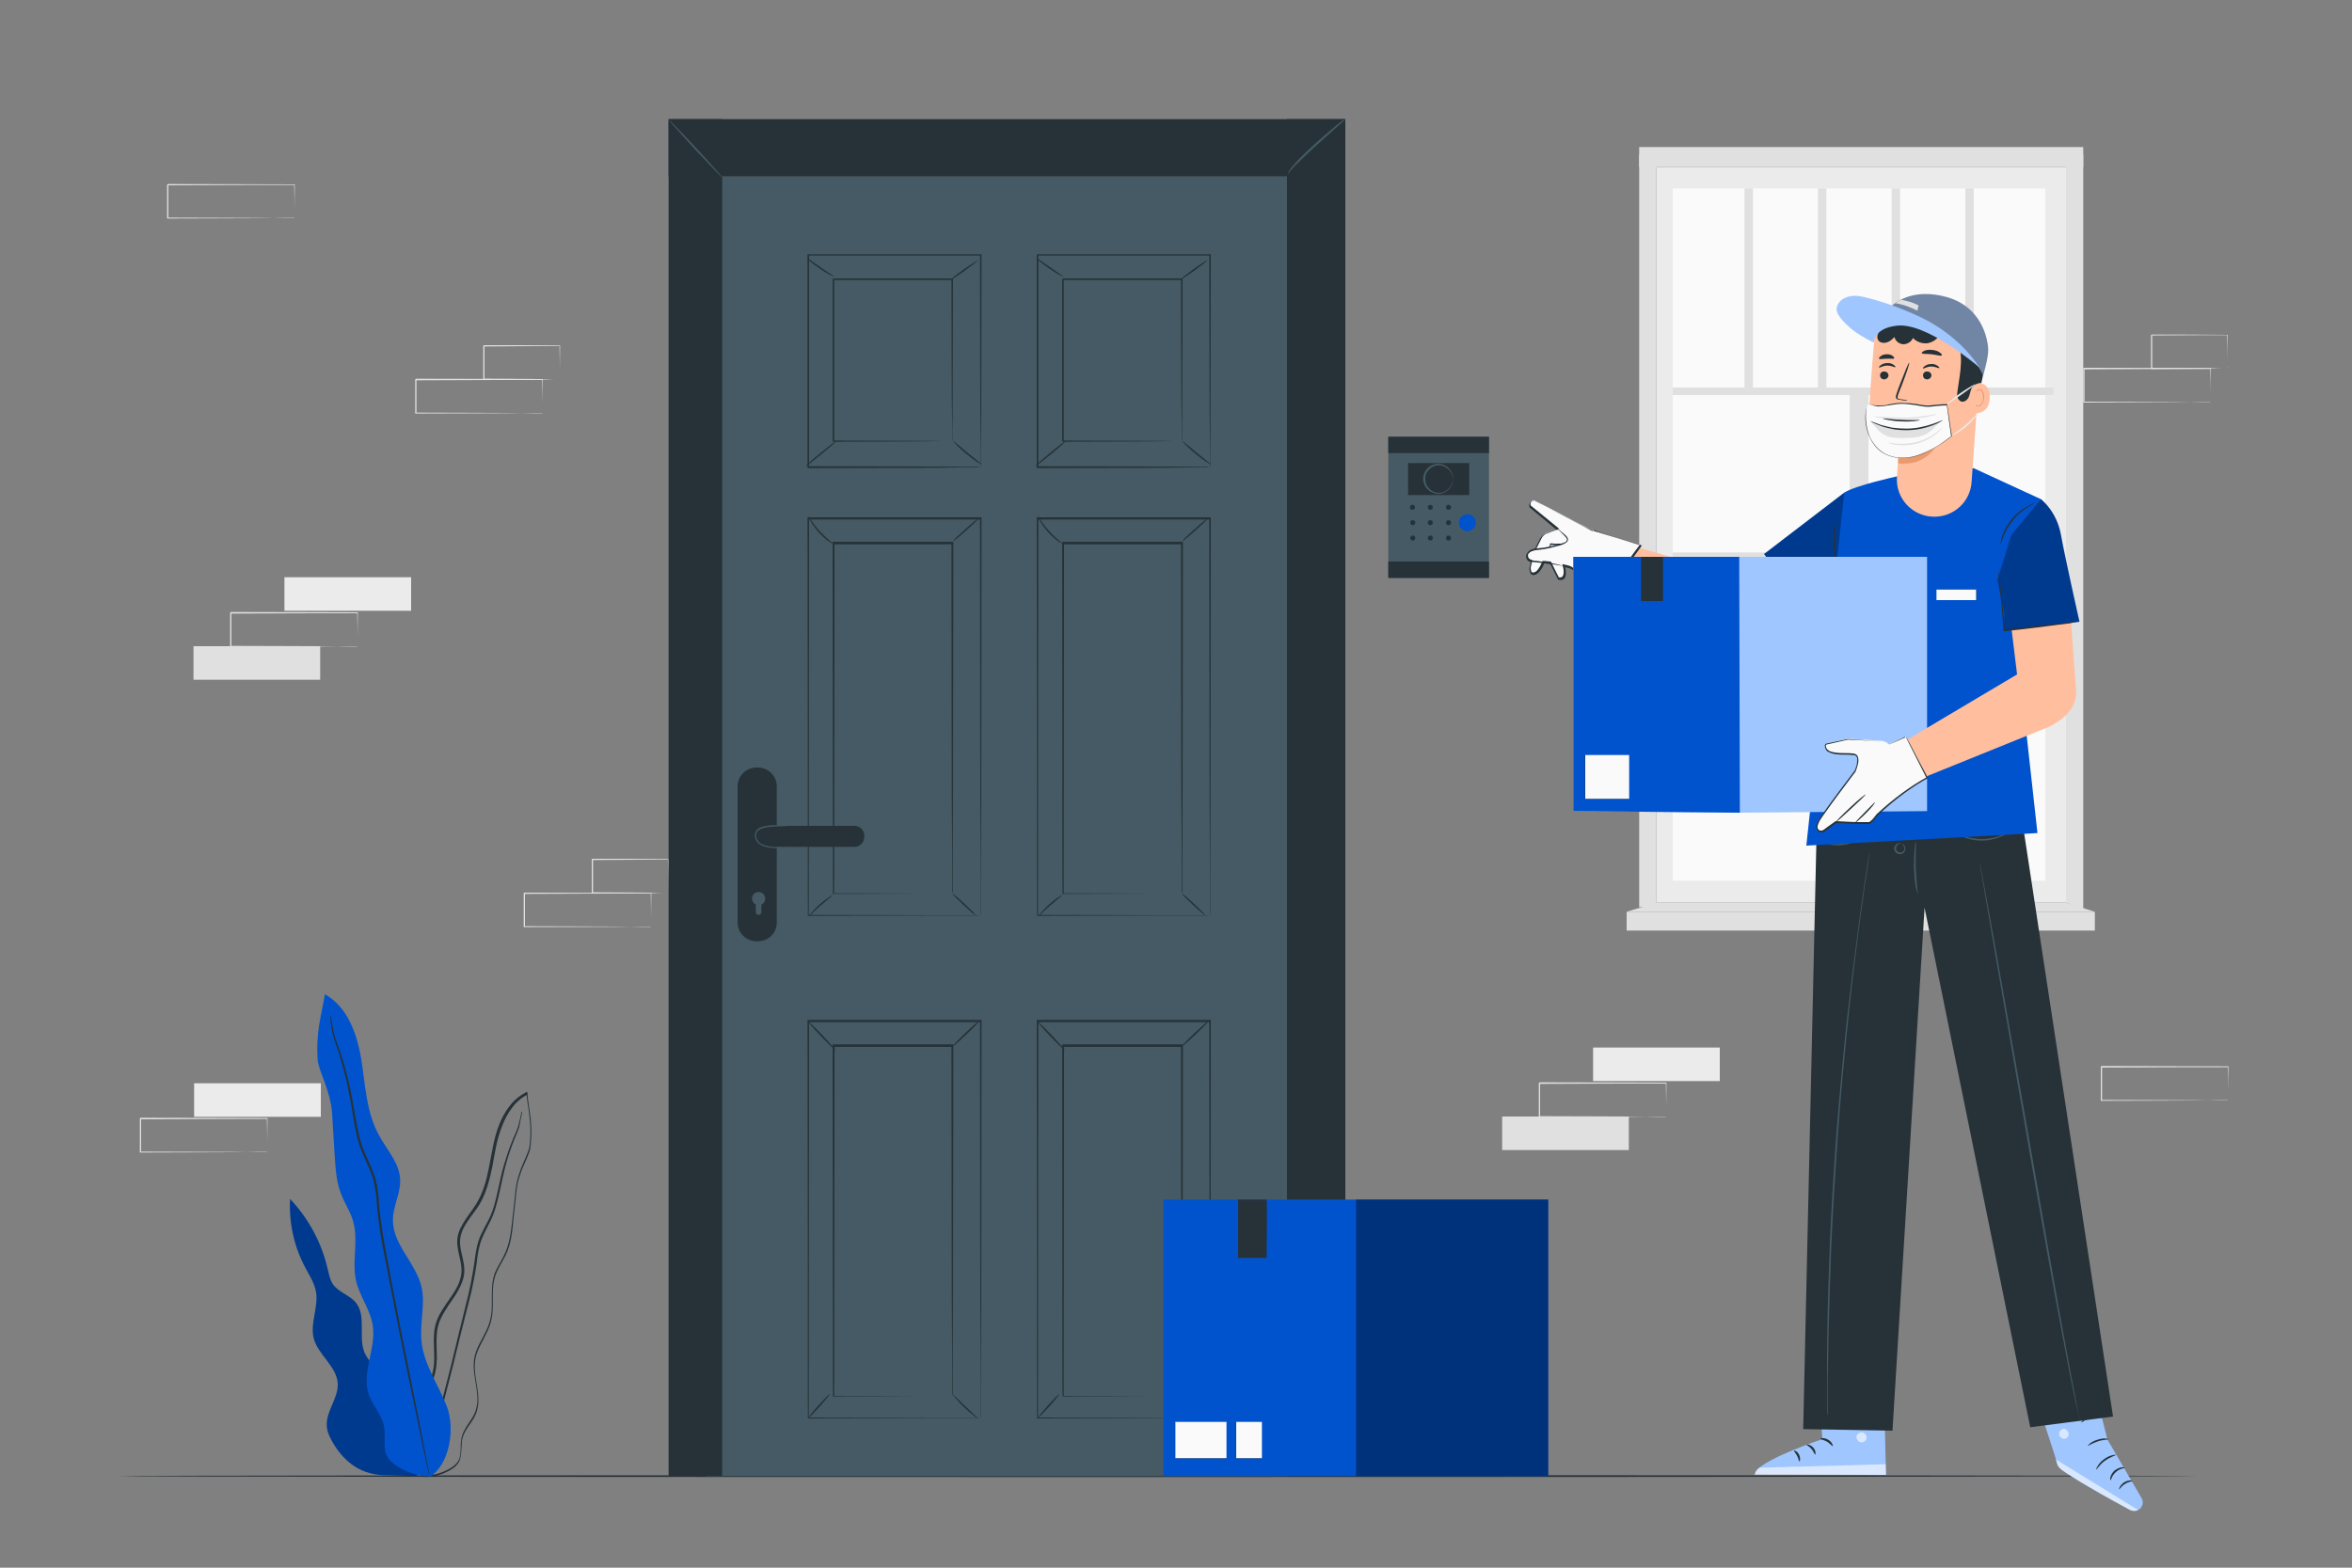 <?xml version="1.0" encoding="utf-8"?>
<!-- Generator: Adobe Illustrator 27.1.1, SVG Export Plug-In . SVG Version: 6.00 Build 0)  -->
<svg version="1.0" xmlns="http://www.w3.org/2000/svg" xmlns:xlink="http://www.w3.org/1999/xlink" x="0px" y="0px"
	 viewBox="0 0 750 500" style="enable-background:new 0 0 750 500;" xml:space="preserve">
<rect x="0" y="0" width="750" height="500" fill="#808080" stroke="none"/>
<style type="text/css">
	.st0{fill:#EBEBEB;}
	.st1{fill:#FAFAFA;}
	.st2{fill:#E0E0E0;}
	.st3{display:none;}
	.st4{display:inline;opacity:0.4;}
	.st5{display:inline;}
	.st6{fill:#263238;}
	.st7{fill:#9FC6FF;}
	.st8{opacity:0.6;}
	.st9{fill:#FFFFFF;}
	.st10{opacity:0.3;}
	.st11{fill:#455A64;}
	.st12{fill:#FFBE9D;}
	.st13{fill:#003A8F;}
	.st14{fill:#0053CD;}
	.st15{fill:#E8505B;}
	.st16{fill:#EB996E;}
	.st17{fill:#7186A4;}
	.st18{opacity:0.4;}
</style>
<g id="Background_Complete">
	<g>
		<g>
			<g>
				<g>
					<rect x="528.2" y="53.3" class="st0" width="130.6" height="234.6"/>
				</g>
			</g>
		</g>
		<g>
			<g>
				<g>
					<rect x="533.4" y="60.1" class="st1" width="118.8" height="220.8"/>
				</g>
			</g>
		</g>
		<g>
			<g>
				<g>
					<polygon class="st2" points="664.3,290 658.8,287.9 658.8,49.3 664.3,49.3 					"/>
				</g>
			</g>
		</g>
		<g>
			<g>
				<g>
					<rect x="533.4" y="123.6" class="st2" width="121.4" height="2.4"/>
				</g>
			</g>
		</g>
		<g>
			<g>
				<g>
					<rect x="533.4" y="176.2" class="st2" width="121.4" height="2.4"/>
				</g>
			</g>
		</g>
		<g>
			<g>
				<g>
					<rect x="533.4" y="228.8" class="st2" width="121.4" height="2.4"/>
				</g>
			</g>
		</g>
		<g>
			<g>
				<g>
					
						<rect x="511.6" y="203" transform="matrix(6.123234e-17 -1 1 6.123234e-17 386.813 798.82)" class="st2" width="162.4" height="6"/>
				</g>
			</g>
		</g>
		<g>
			<g>
				<g>
					<rect x="556.3" y="60.1" class="st2" width="2.7" height="64.7"/>
				</g>
			</g>
		</g>
		<g>
			<g>
				<g>
					<rect x="579.7" y="60.1" class="st2" width="2.7" height="64.7"/>
				</g>
			</g>
		</g>
		<g>
			<g>
				<g>
					<rect x="603.2" y="60.1" class="st2" width="2.7" height="64.7"/>
				</g>
			</g>
		</g>
		<g>
			<g>
				<g>
					<rect x="626.7" y="60.1" class="st2" width="2.7" height="64.7"/>
				</g>
			</g>
		</g>
		<g>
			<g>
				<g>
					<rect x="522.7" y="49.3" class="st2" width="5.5" height="240"/>
				</g>
			</g>
		</g>
		<g>
			<g>
				<g>
					<rect x="522.7" y="46.9" class="st2" width="141.6" height="6.4"/>
				</g>
			</g>
		</g>
		<g>
			<g>
				<g>
					<rect x="518.7" y="290.8" class="st2" width="149.3" height="6"/>
				</g>
			</g>
		</g>
		<g>
			<g>
				<g>
					<polygon class="st2" points="658.8,287.9 668,290.8 518.7,290.8 528.2,287.9 					"/>
				</g>
			</g>
		</g>
	</g>
	<g>
		<g>
			<g>
				<rect x="61.9" y="345.5" class="st0" width="40.4" height="10.7"/>
			</g>
		</g>
		<g>
			<g>
				<g>
					<path class="st2" d="M85.2,367.4c0,0,0-0.1,0-0.2c0-0.1,0-0.3,0-0.5c0-0.5,0-1.2,0-2.1c0-1.8,0-4.5-0.1-7.8l0.1,0.1
						c-9.2,0-23.9,0-40.4,0.1c0.1-0.1-0.2,0.2,0.2-0.2v0v0v0v0v0v0.1v0.2v0.3v0.7c0,0.5,0,0.9,0,1.4c0,0.9,0,1.8,0,2.7
						c0,1.8,0,3.5,0,5.3l-0.2-0.2c11.5,0,21.5,0.1,28.8,0.1c3.6,0,6.5,0,8.5,0.1c1,0,1.7,0,2.3,0c0.2,0,0.4,0,0.6,0
						C85.1,367.4,85.1,367.4,85.2,367.4c0,0-0.1,0-0.2,0c-0.1,0-0.3,0-0.6,0c-0.5,0-1.3,0-2.3,0c-2,0-4.9,0-8.4,0.1
						c-7.2,0-17.4,0.1-28.9,0.1l-0.2,0l0-0.2c0-1.7,0-3.5,0-5.3c0-0.9,0-1.8,0-2.7c0-0.5,0-0.9,0-1.4l0-0.7v-0.3v-0.2v-0.1v0v0v0v0
						v0c0.4-0.4,0.1-0.1,0.2-0.2c16.5,0,31.1,0.1,40.4,0.1l0.1,0l0,0.1c0,3.4-0.1,6-0.1,7.9c0,0.9,0,1.6,0,2.1c0,0.2,0,0.4,0,0.5
						C85.2,367.4,85.2,367.4,85.2,367.4z"/>
				</g>
			</g>
		</g>
	</g>
	<g>
		<g>
			<g>
				<g>
					<path class="st2" d="M93.9,69.5c0,0,0-0.1,0-0.2c0-0.1,0-0.3,0-0.5c0-0.5,0-1.2,0-2.1c0-1.8,0-4.5-0.1-7.8l0.1,0.1
						c-9.2,0-23.9,0-40.4,0.1c0.1-0.1-0.2,0.2,0.2-0.2v0v0v0v0v0V59v0.2l0,0.3v0.7c0,0.5,0,0.9,0,1.4c0,0.9,0,1.8,0,2.7
						c0,1.8,0,3.5,0,5.3l-0.2-0.2c11.5,0,21.5,0.1,28.8,0.1c3.6,0,6.5,0,8.5,0.1c1,0,1.7,0,2.3,0c0.2,0,0.4,0,0.6,0
						C93.8,69.5,93.9,69.5,93.9,69.5c0,0-0.1,0-0.2,0c-0.1,0-0.3,0-0.6,0c-0.5,0-1.3,0-2.3,0c-2,0-4.9,0-8.4,0.1
						c-7.2,0-17.4,0.1-28.9,0.1l-0.2,0l0-0.2c0-1.7,0-3.5,0-5.3c0-0.9,0-1.8,0-2.7c0-0.5,0-0.9,0-1.4l0-0.7v-0.3V59v-0.1v0v0v0v0v0
						c0.4-0.4,0.1-0.1,0.2-0.2c16.5,0,31.1,0.1,40.4,0.1l0.1,0l0,0.1c0,3.4-0.1,6-0.1,7.9c0,0.9,0,1.6,0,2.1c0,0.2,0,0.4,0,0.5
						C93.9,69.5,93.9,69.5,93.9,69.5z"/>
				</g>
			</g>
		</g>
	</g>
	<g>
		<g>
			<g>
				<g>
					<path class="st2" d="M710.5,350.9c0,0,0-0.1,0-0.2c0-0.1,0-0.3,0-0.5c0-0.5,0-1.2,0-2.1c0-1.8,0-4.5-0.1-7.8l0.1,0.1
						c-9.2,0-23.9,0-40.4,0.1c0.1-0.1-0.2,0.2,0.2-0.2v0v0v0v0v0v0.1v0.2v0.3v0.7c0,0.5,0,0.9,0,1.4c0,0.9,0,1.8,0,2.7
						c0,1.8,0,3.5,0,5.3l-0.2-0.2c11.5,0,21.5,0.1,28.8,0.1c3.6,0,6.5,0,8.5,0.1c1,0,1.7,0,2.3,0c0.2,0,0.4,0,0.6,0
						C710.4,350.9,710.4,350.9,710.5,350.9c0,0-0.1,0-0.2,0c-0.1,0-0.3,0-0.6,0c-0.5,0-1.3,0-2.3,0c-2,0-4.9,0-8.4,0.1
						c-7.2,0-17.4,0.1-28.9,0.1l-0.2,0l0-0.2c0-1.7,0-3.5,0-5.3c0-0.9,0-1.8,0-2.7c0-0.5,0-0.9,0-1.4v-0.7v-0.3v-0.2v-0.1v0v0v0v0v0
						c0.4-0.4,0.1-0.1,0.2-0.2c16.5,0,31.1,0.1,40.4,0.1l0.1,0l0,0.1c0,3.4-0.1,6-0.1,7.9c0,0.9,0,1.6,0,2.1c0,0.2,0,0.4,0,0.5
						C710.5,350.8,710.5,350.9,710.5,350.9z"/>
				</g>
			</g>
		</g>
	</g>
	<g>
		<g>
			<g>
				<g>
					<path class="st2" d="M173,131.7c0,0,0-0.1,0-0.2c0-0.1,0-0.3,0-0.5c0-0.5,0-1.2,0-2.1c0-1.8,0-4.5-0.1-7.8l0.1,0.1
						c-9.2,0-23.9,0-40.4,0.1c0.1-0.1-0.2,0.2,0.2-0.2v0v0v0v0v0v0.1l0,0.2v0.3v0.7c0,0.5,0,0.9,0,1.4c0,0.9,0,1.8,0,2.7
						c0,1.8,0,3.5,0,5.3l-0.2-0.2c11.5,0,21.5,0.1,28.8,0.1c3.6,0,6.5,0,8.5,0.1c1,0,1.7,0,2.3,0c0.2,0,0.4,0,0.6,0
						C173,131.7,173,131.7,173,131.7c0,0-0.1,0-0.2,0c-0.1,0-0.3,0-0.6,0c-0.5,0-1.3,0-2.3,0c-2,0-4.9,0-8.4,0.1
						c-7.2,0-17.4,0.1-28.9,0.1l-0.2,0l0-0.2c0-1.7,0-3.5,0-5.3c0-0.9,0-1.8,0-2.7c0-0.5,0-0.9,0-1.4l0-0.7v-0.3v-0.2v-0.1v0v0v0v0
						v0c0.4-0.4,0.1-0.1,0.2-0.2c16.5,0,31.1,0.1,40.4,0.1l0.1,0l0,0.1c0,3.4-0.1,6-0.1,7.9c0,0.9,0,1.6,0,2.1c0,0.2,0,0.4,0,0.5
						C173,131.6,173,131.7,173,131.7z"/>
				</g>
			</g>
		</g>
		<g>
			<g>
				<g>
					<path class="st2" d="M178.5,121c0,0,0-0.1,0-0.2c0-0.2,0-0.3,0-0.6c0-0.5,0-1.2,0-2.1c0-1.9,0-4.5-0.1-7.8l0.1,0.1
						c-6.3,0-14.8,0-24.2,0.1c-0.2,0.2,0.2-0.3,0.2-0.2v0v0v0v0v0v0.1l0,0.2v0.4l0,0.7c0,0.5,0,0.9,0,1.4c0,0.9,0,1.8,0,2.7
						c0,1.8,0,3.5,0,5.2l-0.2-0.2c7,0,13,0.1,17.3,0.1c2.1,0,3.8,0,5.1,0.1c0.6,0,1,0,1.4,0C178.3,121,178.5,121,178.5,121
						c0,0-0.1,0-0.4,0c-0.3,0-0.8,0-1.3,0c-1.2,0-2.9,0-5,0.1c-4.4,0-10.4,0.1-17.5,0.1l-0.2,0l0-0.2c0-1.7,0-3.4,0-5.2
						c0-0.9,0-1.8,0-2.7c0-0.5,0-0.9,0-1.4l0-0.7v-0.4v-0.2v-0.1v0v0v0v0v0c0,0,0.4-0.4,0.2-0.2c9.4,0,18,0,24.2,0.1l0.1,0l0,0.1
						c0,3.3-0.1,6-0.1,7.9c0,0.9,0,1.6,0,2.1C178.5,120.8,178.5,121,178.5,121z"/>
				</g>
			</g>
		</g>
	</g>
	<g>
		<g>
			<g>
				<g>
					<path class="st2" d="M704.9,128.2c0,0,0-0.1,0-0.2c0-0.1,0-0.3,0-0.5c0-0.5,0-1.2,0-2.1c0-1.8,0-4.5-0.1-7.8l0.1,0.1
						c-9.2,0-23.9,0-40.4,0.1c0.1-0.1-0.2,0.2,0.2-0.2v0v0v0v0v0v0.1l0,0.2v0.3v0.7c0,0.5,0,0.9,0,1.4c0,0.9,0,1.8,0,2.7
						c0,1.8,0,3.5,0,5.3l-0.2-0.2c11.5,0,21.5,0.1,28.8,0.1c3.6,0,6.5,0,8.5,0.1c1,0,1.7,0,2.3,0c0.2,0,0.4,0,0.6,0
						C704.8,128.2,704.9,128.2,704.9,128.2c0,0-0.1,0-0.2,0c-0.1,0-0.3,0-0.6,0c-0.5,0-1.3,0-2.3,0c-2,0-4.9,0-8.4,0.1
						c-7.2,0-17.4,0.1-28.9,0.1l-0.2,0l0-0.2c0-1.7,0-3.5,0-5.3c0-0.9,0-1.8,0-2.7c0-0.5,0-0.9,0-1.4v-0.7v-0.3v-0.2v-0.1v0v0v0v0v0
						c0.4-0.4,0.1-0.1,0.2-0.2c16.5,0,31.1,0.1,40.4,0.1l0.1,0l0,0.1c0,3.4-0.1,6-0.1,7.9c0,0.9,0,1.6,0,2.1c0,0.2,0,0.4,0,0.5
						C704.9,128.1,704.9,128.2,704.9,128.2z"/>
				</g>
			</g>
		</g>
		<g>
			<g>
				<g>
					<path class="st2" d="M710.3,117.5c0,0,0-0.1,0-0.2c0-0.2,0-0.3,0-0.6c0-0.5,0-1.2,0-2.1c0-1.9,0-4.5-0.1-7.8l0.1,0.1
						c-6.3,0-14.8,0-24.2,0.1c-0.2,0.2,0.2-0.3,0.2-0.2v0v0v0v0v0v0.1l0,0.2v0.4l0,0.7c0,0.5,0,0.9,0,1.4c0,0.9,0,1.8,0,2.7
						c0,1.8,0,3.5,0,5.2l-0.2-0.2c7,0,13,0.1,17.3,0.1c2.1,0,3.8,0,5.1,0.1c0.6,0,1,0,1.4,0C710.2,117.5,710.3,117.5,710.3,117.5
						c0,0-0.1,0-0.4,0c-0.3,0-0.8,0-1.3,0c-1.2,0-2.9,0-5,0.1c-4.4,0-10.4,0.1-17.5,0.1l-0.2,0l0-0.2c0-1.7,0-3.4,0-5.2
						c0-0.9,0-1.8,0-2.7c0-0.5,0-0.9,0-1.4l0-0.7v-0.4V107v-0.1v0v0v0v0v0c0,0,0.4-0.4,0.2-0.2c9.4,0,18,0,24.2,0.1l0.1,0l0,0.1
						c0,3.3-0.1,6-0.1,7.9c0,0.9,0,1.6,0,2.1C710.4,117.3,710.4,117.5,710.3,117.5z"/>
				</g>
			</g>
		</g>
	</g>
	<g>
		<g>
			<g>
				<rect x="61.7" y="206.1" class="st2" width="40.4" height="10.7"/>
			</g>
		</g>
		<g>
			<g>
				<rect x="90.7" y="184.1" class="st0" width="40.4" height="10.7"/>
			</g>
		</g>
		<g>
			<g>
				<g>
					<path class="st2" d="M114,206.1c0,0,0-0.1,0-0.2c0-0.1,0-0.3,0-0.5c0-0.5,0-1.2,0-2.1c0-1.8,0-4.5-0.1-7.8l0.1,0.1
						c-9.2,0-23.9,0-40.4,0.1c0.1-0.1-0.2,0.2,0.2-0.2v0v0v0v0v0v0.1v0.2l0,0.3v0.7c0,0.5,0,0.9,0,1.4c0,0.9,0,1.8,0,2.7
						c0,1.8,0,3.5,0,5.3l-0.2-0.2c11.5,0,21.5,0.1,28.8,0.1c3.6,0,6.5,0,8.5,0.1c1,0,1.7,0,2.3,0c0.2,0,0.4,0,0.6,0
						C113.9,206.1,114,206.1,114,206.1c0,0-0.1,0-0.2,0c-0.1,0-0.3,0-0.6,0c-0.5,0-1.3,0-2.3,0c-2,0-4.9,0-8.4,0.1
						c-7.2,0-17.4,0.1-28.9,0.1l-0.2,0l0-0.2c0-1.7,0-3.5,0-5.3c0-0.9,0-1.8,0-2.7c0-0.5,0-0.9,0-1.4l0-0.7v-0.3v-0.2v-0.1v0v0v0v0
						v0c0.4-0.4,0.1-0.1,0.2-0.2c16.5,0,31.1,0.1,40.4,0.1l0.1,0l0,0.1c0,3.4-0.1,6-0.1,7.9c0,0.9,0,1.6,0,2.1c0,0.2,0,0.4,0,0.5
						C114,206,114,206.1,114,206.1z"/>
				</g>
			</g>
		</g>
	</g>
	<g>
		<g>
			<g>
				<rect x="479" y="356.1" class="st2" width="40.4" height="10.7"/>
			</g>
		</g>
		<g>
			<g>
				<rect x="508" y="334.1" class="st0" width="40.4" height="10.7"/>
			</g>
		</g>
		<g>
			<g>
				<g>
					<path class="st2" d="M531.3,356.1c0,0,0-0.1,0-0.2c0-0.1,0-0.3,0-0.5c0-0.5,0-1.2,0-2.1c0-1.8,0-4.5-0.1-7.8l0.1,0.1
						c-9.2,0-23.9,0-40.4,0.1c0.1-0.1-0.2,0.2,0.2-0.2v0v0v0v0v0v0.1v0.2l0,0.3v0.7c0,0.5,0,0.9,0,1.4c0,0.9,0,1.8,0,2.7
						c0,1.8,0,3.5,0,5.3l-0.2-0.2c11.5,0,21.5,0.1,28.8,0.1c3.6,0,6.5,0,8.5,0.1c1,0,1.7,0,2.3,0c0.2,0,0.4,0,0.6,0
						C531.2,356,531.3,356.1,531.3,356.1c0,0-0.1,0-0.2,0c-0.1,0-0.3,0-0.6,0c-0.5,0-1.3,0-2.3,0c-2,0-4.9,0-8.4,0.1
						c-7.2,0-17.4,0.1-28.9,0.1l-0.2,0l0-0.2c0-1.7,0-3.5,0-5.3c0-0.9,0-1.8,0-2.7c0-0.5,0-0.9,0-1.4l0-0.7v-0.3v-0.2v-0.1v0v0v0v0
						v0c0.4-0.4,0.1-0.1,0.2-0.2c16.5,0,31.1,0.1,40.4,0.1l0.1,0l0,0.1c0,3.4-0.1,6-0.1,7.9c0,0.9,0,1.6,0,2.1c0,0.2,0,0.4,0,0.5
						C531.3,356,531.3,356.1,531.3,356.1z"/>
				</g>
			</g>
		</g>
	</g>
	<g>
		<g>
			<g>
				<g>
					<path class="st2" d="M207.6,295.5c0,0,0-0.1,0-0.2c0-0.1,0-0.3,0-0.5c0-0.5,0-1.2,0-2.1c0-1.8,0-4.5-0.1-7.8l0.1,0.1
						c-9.2,0-23.9,0-40.4,0.1c0.1-0.1-0.2,0.2,0.2-0.2v0v0v0v0v0v0.1v0.2v0.3v0.7c0,0.5,0,0.9,0,1.4c0,0.9,0,1.8,0,2.7
						c0,1.8,0,3.5,0,5.3l-0.2-0.2c11.5,0,21.5,0.1,28.8,0.1c3.6,0,6.5,0,8.5,0.1c1,0,1.7,0,2.3,0c0.2,0,0.4,0,0.6,0
						C207.5,295.5,207.6,295.5,207.6,295.5c0,0-0.1,0-0.2,0c-0.1,0-0.3,0-0.6,0c-0.5,0-1.3,0-2.3,0c-2,0-4.9,0-8.4,0.1
						c-7.2,0-17.4,0.1-28.9,0.1l-0.2,0l0-0.2c0-1.7,0-3.5,0-5.3c0-0.9,0-1.8,0-2.7c0-0.5,0-0.9,0-1.4v-0.7v-0.3V285v-0.1v0v0v0v0v0
						c0.4-0.4,0.1-0.1,0.2-0.2c16.5,0,31.1,0.1,40.4,0.1l0.1,0l0,0.1c0,3.4-0.1,6-0.1,7.9c0,0.9,0,1.6,0,2.1c0,0.2,0,0.4,0,0.5
						C207.6,295.4,207.6,295.5,207.6,295.5z"/>
				</g>
			</g>
		</g>
		<g>
			<g>
				<g>
					<path class="st2" d="M213.1,284.8c0,0,0-0.1,0-0.2c0-0.2,0-0.3,0-0.6c0-0.5,0-1.2,0-2.1c0-1.9,0-4.5-0.1-7.8l0.1,0.1
						c-6.3,0-14.8,0-24.2,0.1c-0.2,0.2,0.2-0.3,0.2-0.2v0v0v0v0v0v0.1l0,0.2v0.4l0,0.7c0,0.5,0,0.9,0,1.4c0,0.9,0,1.8,0,2.7
						c0,1.8,0,3.5,0,5.2l-0.2-0.2c7,0,13,0.1,17.3,0.1c2.1,0,3.8,0,5.1,0.1c0.6,0,1,0,1.4,0C212.9,284.8,213.1,284.8,213.1,284.8
						c0,0-0.1,0-0.4,0c-0.3,0-0.8,0-1.3,0c-1.2,0-2.9,0-5,0.1c-4.4,0-10.4,0.1-17.5,0.1l-0.2,0l0-0.2c0-1.7,0-3.4,0-5.2
						c0-0.9,0-1.8,0-2.7c0-0.5,0-0.9,0-1.4l0-0.7v-0.4v-0.2v-0.1v0v0v0v0v0c0,0,0.4-0.4,0.2-0.2c9.4,0,18,0,24.2,0.1l0.1,0l0,0.1
						c0,3.3-0.1,6-0.1,7.9c0,0.9,0,1.6,0,2.1C213.1,284.6,213.1,284.8,213.1,284.8z"/>
				</g>
			</g>
		</g>
	</g>
</g>
<g id="Background_Simple" class="st3">
	<g class="st4">
		<g>
			<path class="st1" d="M540.8,139.2c-22.2-22.6-56.2-32.8-87.1-26.2s-57.9,29.7-69,59.3c-6.6,17.4-8.4,37.5-20.9,51.3
				c-16.2,18-43.7,18.5-67.9,17.8c-24.2-0.7-51.8-0.1-67.9,17.9c-10.1,11.3-13.3,27.4-12.5,42.5c2.2,40.1,30.4,75.9,66.4,93.8
				s78.3,19.4,117.7,11.6c55.2-11,107.6-41.1,139.2-87.7c31.5-46.6,39.5-110,14.3-160.3"/>
		</g>
	</g>
	<g class="st5">
		<path class="st2" d="M225.7,473.8c-35.2,5.4-71.6-12.3-93.5-40.4c-21.8-28.1-30.1-65.2-27.8-100.7c1.8-28.2,10.8-57.4,31.6-76.5
			c33.3-30.6,84.4-26.9,128.1-38.4c30.8-8.1,59.3-24.6,81.6-47.3c17.2-17.5,30.8-38.6,49.7-54.1c45.2-37.1,120.3-49.8,172.9-24.2
			c33.2,16.3,45.5,31.9,59.3,52.6c19.3,29.1,21.1,65.5,15.5,100c-12.6,78.2-50.7,203.7-137.9,228.9"/>
	</g>
	<g class="st5">
		<circle class="st2" cx="159.1" cy="136.9" r="44.3"/>
	</g>
</g>
<g id="Floor">
	<g>
		<g>
			<path class="st6" d="M700.8,470.8c0,0.1-148.5,0.3-331.6,0.3c-183.2,0-331.6-0.1-331.6-0.3s148.4-0.3,331.6-0.3
				C552.4,470.5,700.8,470.6,700.8,470.8z"/>
		</g>
	</g>
</g>
<g id="Character">
	<g>
		<g>
			<g>
				<g>
					<path class="st7" d="M665.6,433.6l6.4,25.5l10.9,18.7c0.8,1.3,0.3,3.1-1.1,3.8l0,0c-0.8,0.4-1.7,0.4-2.5,0
						c-4.9-2.6-22.9-12.4-23.2-14.3c-0.4-2.2-8.6-26.5-8.6-26.5L665.6,433.6z"/>
				</g>
			</g>
			<g class="st8">
				<g>
					<path class="st9" d="M681.8,481.6l-26.2-16.1l0.3,1.1c0.3,0.9,0.8,1.7,1.6,2.3c2.1,1.4,8.1,5.3,21.7,12.7
						C680.1,482,681,482,681.8,481.6L681.8,481.6z"/>
				</g>
			</g>
			<g class="st8">
				<g>
					<g>
						<path class="st9" d="M658.6,455.9c0.8,0.3,1.2,1.2,1,1.9c-0.2,0.8-1.1,1.3-1.9,1c-0.8-0.3-1.4-1.3-1-2.1
							c0.3-0.7,1.4-1.3,2.1-0.8"/>
					</g>
				</g>
			</g>
			<g>
				<g>
					<g>
						<path class="st6" d="M673,472.1c0.2,0,0.4-1.5,1.7-2.6c1.3-1.2,2.8-1.2,2.8-1.4c0-0.1-0.4-0.2-1-0.1c-0.6,0.1-1.4,0.4-2.2,1
							c-0.7,0.6-1.1,1.4-1.3,2C672.8,471.7,672.9,472.1,673,472.1z"/>
					</g>
				</g>
			</g>
			<g>
				<g>
					<g>
						<path class="st6" d="M675.7,475c0.2,0.1,0.7-1,1.9-1.7c1.2-0.8,2.4-0.8,2.4-1c0-0.1-1.3-0.4-2.7,0.5
							C676,473.7,675.6,475,675.7,475z"/>
					</g>
				</g>
			</g>
			<g>
				<g>
					<g>
						<path class="st6" d="M668.4,468.7c0.2,0.1,1-1.5,2.8-2.8c1.8-1.3,3.6-1.7,3.5-1.9c0-0.1-2,0-3.9,1.5
							C669,466.8,668.3,468.7,668.4,468.7z"/>
					</g>
				</g>
			</g>
			<g>
				<g>
					<g>
						<path class="st6" d="M665.8,461.1c0.1,0.1,1.3-0.8,3.2-1.4c1.8-0.6,3.4-0.5,3.4-0.7c0-0.1-1.6-0.5-3.6,0.2
							C666.8,459.8,665.7,461,665.8,461.1z"/>
					</g>
				</g>
			</g>
			<g>
				<g>
					<g>
						<path class="st6" d="M663.7,453.7c0.1,0.1,1.3-1.1,3.2-1.6c1.9-0.5,3.5,0.1,3.6-0.1c0-0.1-0.3-0.3-1-0.5
							c-0.7-0.2-1.7-0.2-2.7,0c-1,0.3-1.9,0.8-2.4,1.2C663.9,453.2,663.7,453.6,663.7,453.7z"/>
					</g>
				</g>
			</g>
			<g>
				<g>
					<g>
						<path class="st6" d="M666.5,450.7c0,0,0-0.4-0.2-1c-0.2-0.6-0.7-1.5-1.5-2.3c-0.4-0.4-0.9-0.9-1.7-1.1
							c-0.4-0.1-0.9,0.1-1.1,0.6c-0.2,0.4-0.2,0.9-0.1,1.3c0.5,1.6,2.3,2.8,4.2,2.5c1.9-0.3,3.2-1.8,3.6-3.4c0.1-0.4,0-0.9-0.3-1.2
							c-0.3-0.4-0.9-0.4-1.2-0.2c-0.7,0.3-1.1,0.9-1.4,1.3c-0.7,0.9-1,1.8-1.2,2.4c-0.2,0.6-0.2,1-0.1,1c0.1,0,0.3-1.4,1.7-3.2
							c0.4-0.4,0.7-0.9,1.3-1.1c0.3-0.1,0.5-0.1,0.7,0.1c0.2,0.2,0.2,0.5,0.1,0.8c-0.3,1.3-1.5,2.7-3.1,2.9
							c-1.6,0.2-3.2-0.8-3.6-2.1c-0.1-0.3-0.1-0.6,0-0.9c0.1-0.2,0.3-0.3,0.6-0.3c0.5,0.1,1,0.5,1.4,0.9
							C666.1,449.3,666.4,450.8,666.5,450.7z"/>
					</g>
				</g>
			</g>
		</g>
		<g>
			<g>
				<g>
					<g>
						<g>
							<g>
								<path class="st7" d="M579.7,437.6l1.4,21.4c0,0-21.3,7.1-21.4,11.1l41.7,0.3l-0.8-33.5L579.7,437.6z"/>
							</g>
						</g>
					</g>
				</g>
				<g class="st8">
					<g>
						<g>
							<g>
								<g>
									<path class="st9" d="M594,456.9c0.8,0.2,1.4,1.1,1.2,1.9c-0.2,0.8-1.1,1.4-1.9,1.2c-0.8-0.2-1.5-1.2-1.3-2
										c0.3-0.8,1.3-1.4,2.1-1.1"/>
								</g>
							</g>
						</g>
					</g>
				</g>
				<g class="st8">
					<g>
						<g>
							<g>
								<path class="st9" d="M601.4,470.4l-0.1-3.4l-40.2,1.1c0,0-1.3,0.6-1.6,2.3L601.4,470.4z"/>
							</g>
						</g>
					</g>
				</g>
				<g>
					<g>
						<g>
							<g>
								<g>
									<path class="st6" d="M580.5,458.9c0,0.2,1,0.3,2.1,0.9c1,0.6,1.6,1.5,1.8,1.4c0.2,0-0.2-1.3-1.4-2
										C581.6,458.4,580.4,458.7,580.5,458.9z"/>
								</g>
							</g>
						</g>
					</g>
				</g>
				<g>
					<g>
						<g>
							<g>
								<g>
									<path class="st6" d="M576.1,460.8c0,0.2,0.9,0.5,1.6,1.4c0.7,0.8,0.9,1.7,1.1,1.7c0.2,0,0.3-1.2-0.6-2.2
										C577.3,460.7,576.1,460.6,576.1,460.8z"/>
								</g>
							</g>
						</g>
					</g>
				</g>
				<g>
					<g>
						<g>
							<g>
								<g>
									<path class="st6" d="M573.8,466.1c0.2,0,0.4-1-0.1-2.1c-0.5-1.1-1.5-1.5-1.6-1.3c-0.1,0.2,0.5,0.7,1,1.7
										C573.5,465.2,573.6,466.1,573.8,466.1z"/>
								</g>
							</g>
						</g>
					</g>
				</g>
				<g>
					<g>
						<g>
							<g>
								<g>
									<path class="st6" d="M580.7,453.9c0.1,0.2,1-0.1,2.2-0.1c1.2,0,2.1,0.4,2.2,0.2c0.1-0.2-0.8-0.9-2.1-0.9
										C581.5,453.1,580.6,453.8,580.7,453.9z"/>
								</g>
							</g>
						</g>
					</g>
				</g>
			</g>
			<g class="st10">
				<g>
					<g>
						<g>
							<polygon points="580,441.9 580.2,445.7 600.7,444.9 600.6,441.4 							"/>
						</g>
					</g>
				</g>
			</g>
			<g>
				<g>
					<g>
						<g>
							<g>
								<path class="st6" d="M580.5,449.6c0,0.1,0.8,0.2,2.1-0.1c0.6-0.1,1.4-0.4,2.2-0.7c0.4-0.2,0.8-0.4,1.2-0.7
									c0.2-0.1,0.4-0.3,0.6-0.5c0.2-0.2,0.3-0.8,0.1-1.1c-0.2-0.3-0.6-0.4-0.9-0.4c-0.3,0-0.6,0.1-0.8,0.1
									c-0.5,0.1-0.9,0.3-1.3,0.5c-0.8,0.4-1.4,0.9-1.9,1.3c-0.9,0.9-1.2,1.7-1.2,1.7c0.1,0.1,0.5-0.6,1.5-1.4
									c0.5-0.4,1.1-0.8,1.8-1.1c0.4-0.2,0.8-0.3,1.2-0.4c0.4-0.1,0.8-0.1,0.9,0c0,0.1,0,0.1,0,0.2c-0.1,0.1-0.3,0.2-0.5,0.4
									c-0.4,0.3-0.7,0.5-1.1,0.7c-0.7,0.4-1.4,0.6-2,0.8C581.2,449.4,580.5,449.5,580.5,449.6z"/>
							</g>
						</g>
					</g>
				</g>
			</g>
			<g>
				<g>
					<g>
						<g>
							<g>
								<path class="st6" d="M580.7,449.9c0.1,0,0.5-0.7,0.5-2c0-0.7-0.1-1.4-0.4-2.3c-0.1-0.4-0.3-0.8-0.6-1.3
									c-0.3-0.4-0.6-0.9-1.4-1c-0.4,0-0.7,0.3-0.9,0.6c-0.1,0.3-0.1,0.5-0.2,0.8c-0.1,0.5,0,1,0,1.4c0.2,0.9,0.5,1.6,1,2.1
									c0.8,1.1,1.7,1.3,1.7,1.2c0.1-0.1-0.7-0.5-1.3-1.5c-0.3-0.5-0.6-1.2-0.7-1.9c-0.1-0.4-0.1-0.8,0-1.2
									c0.1-0.4,0.2-0.8,0.4-0.8c0.2,0,0.6,0.3,0.8,0.7c0.2,0.4,0.4,0.7,0.6,1.1c0.3,0.7,0.4,1.5,0.5,2.1
									C580.8,449.1,580.6,449.9,580.7,449.9z"/>
							</g>
						</g>
					</g>
				</g>
			</g>
		</g>
		<g>
			<g>
				<g>
					<g>
						<g>
							<polygon class="st6" points="579.6,250.8 643.1,250.3 673.8,451.8 647.4,455.2 613.7,289.5 603.5,455.8 603.5,456.3 
								575,455.8 							"/>
						</g>
					</g>
				</g>
			</g>
			<g>
				<g>
					<g>
						<path class="st11" d="M611.5,285.2c0.1,0,0-0.9-0.2-2.5c-0.1-1.5-0.3-3.6-0.4-5.9c-0.1-2.3,0-4.4,0-5.9c0.1-1.5,0.1-2.5,0-2.5
							c-0.1,0-0.2,0.9-0.4,2.4c-0.1,1.5-0.2,3.6-0.2,6c0.1,2.3,0.3,4.4,0.5,5.9C611.2,284.2,611.5,285.2,611.5,285.2z"/>
					</g>
				</g>
			</g>
			<g>
				<g>
					<g>
						<path class="st11" d="M606.3,269c0,0-0.1-0.1-0.4-0.1c-0.3,0-0.7,0-1.1,0.3c-0.4,0.3-0.8,0.8-0.8,1.5c0,0.7,0.5,1.4,1.2,1.6
							c0.7,0.3,1.6,0.1,2-0.5c0.4-0.6,0.4-1.2,0.3-1.6c-0.1-0.5-0.4-0.8-0.6-0.9c-0.2-0.1-0.4-0.1-0.4-0.1c0,0.1,0.5,0.3,0.7,1.1
							c0.1,0.4,0,0.9-0.3,1.2c-0.3,0.4-0.9,0.5-1.4,0.3c-0.5-0.2-0.9-0.6-0.9-1.1c0-0.5,0.3-0.9,0.5-1.2
							C605.7,268.9,606.3,269.1,606.3,269z"/>
					</g>
				</g>
			</g>
			<g>
				<g>
					<g>
						<path class="st11" d="M622.6,264.9c0,0,0.2,0.2,0.6,0.5c0.4,0.3,1,0.7,1.8,1.1c0.8,0.4,1.8,0.8,3,1.1c1.2,0.3,2.5,0.5,3.9,0.5
							c1.4,0,2.7-0.2,3.9-0.5c1.2-0.3,2.2-0.7,3-1.1c0.8-0.4,1.4-0.8,1.8-1.1c0.4-0.3,0.6-0.5,0.6-0.5c-0.1-0.1-0.9,0.6-2.6,1.3
							c-0.8,0.4-1.8,0.7-2.9,1c-1.1,0.2-2.4,0.4-3.8,0.4c-1.3,0-2.6-0.2-3.8-0.4c-1.1-0.3-2.1-0.6-2.9-1
							C623.5,265.5,622.6,264.8,622.6,264.9z"/>
					</g>
				</g>
			</g>
			<g>
				<g>
					<g>
						<path class="st11" d="M583.3,269.2c0,0.1,0.6,0.3,1.7,0.4c1.1,0.1,2.6,0,4.3-0.4c1.6-0.5,3-1.2,3.9-1.9
							c0.9-0.7,1.3-1.2,1.3-1.2c-0.1-0.1-2.1,1.7-5.3,2.6C586,269.5,583.3,269,583.3,269.2z"/>
					</g>
				</g>
			</g>
			<g>
				<g>
					<g>
						<path class="st11" d="M663.7,453.7c0,0-0.1-0.1-0.2-0.4c-0.1-0.3-0.2-0.7-0.4-1.3c-0.3-1.2-0.7-2.9-1.1-5.2
							c-0.9-4.5-2.1-11.1-3.6-19.2c-3-16.3-6.9-38.7-11.2-63.5c-4.4-24.8-8.3-47.3-11.2-63.6c-1.5-8.1-2.7-14.7-3.5-19.2
							c-0.4-2.3-0.8-4-1-5.2c-0.1-0.6-0.2-1-0.3-1.4c-0.1-0.3-0.1-0.5-0.1-0.5s0,0.2,0.1,0.5c0.1,0.3,0.1,0.8,0.2,1.4
							c0.2,1.2,0.5,3,0.9,5.2c0.8,4.6,1.9,11.2,3.3,19.3c2.8,16.3,6.7,38.8,11,63.6c4.3,24.8,8.3,47.3,11.4,63.5
							c1.5,8.1,2.8,14.7,3.8,19.2C662.8,451.3,663.5,453.7,663.7,453.7z"/>
					</g>
				</g>
			</g>
			<g>
				<g>
					<g>
						<path class="st11" d="M582.8,451.4c0,0,0-0.2,0-0.5c0-0.3,0-0.8,0-1.4c0-1.2,0-3,0-5.2c0-2.3,0-5.1,0.1-8.3
							c0.1-3.2,0.1-6.9,0.2-11c0.2-8.1,0.5-17.8,0.9-28.6c0.5-10.8,1.2-22.6,2.1-35c0.9-12.4,2-24.2,3.1-34.9
							c1.1-10.7,2.3-20.3,3.3-28.4c0.5-4,1-7.7,1.5-10.9c0.4-3.2,0.8-6,1.2-8.2c0.3-2.2,0.6-4,0.7-5.2c0.1-0.6,0.1-1,0.2-1.4
							c0-0.3,0-0.5,0-0.5s0,0.2-0.1,0.5c-0.1,0.3-0.1,0.8-0.2,1.3c-0.2,1.2-0.5,2.9-0.8,5.2c-0.4,2.2-0.8,5-1.2,8.2
							c-0.5,3.2-1,6.8-1.5,10.9c-1.1,8.1-2.3,17.7-3.5,28.4c-1.1,10.7-2.2,22.5-3.2,34.9c-0.9,12.4-1.6,24.2-2.1,35
							c-0.4,10.8-0.7,20.5-0.8,28.6c-0.1,4.1-0.1,7.8-0.1,11c0,3.2,0,6,0,8.3c0,2.3,0,4,0,5.2c0,0.6,0,1,0,1.4
							C582.8,451.2,582.8,451.4,582.8,451.4z"/>
					</g>
				</g>
			</g>
		</g>
		<g>
			<g>
				<path class="st12" d="M517.2,173.1l39.7,11.6l22.2-13.1l16.9,20l-31.5,13.6c-4.5,1.9-9.6,1.8-14-0.5l-39-20L517.2,173.1z"/>
			</g>
			<g>
				<g>
					<g>
						<path class="st1" d="M508.1,169.3l-4.9-2.5l-13.7-7.1c-1.1-0.4-2.1,0.8-1.6,1.8l8.7,7.2L493,170c-0.7,0.3-1.3,0.8-1.7,1.5
							l-1.9,3.9c0,0-2.2,0.2-2.4,1.7c-0.2,1.5,1.4,1.9,1.4,1.9l-0.4,1.7c-0.2,0.8,0,1.6,0.4,2.3l0,0c2.1,0.9,3.8-3.6,3.8-3.6
							l2.3,0.2l2.5,5c3.1,0.8,1.6-4.2,1.6-4.2s0,0,1.4,0.3c1.4,0.3,2.1,1.3,4.3,2.4c2.1,1.1,6.4,1.5,6.4,1.5l3.1,2.3l9.5-12.9
							L508.1,169.3z"/>
					</g>
					<g>
						<g>
							<path class="st6" d="M508.1,169.3c0,0,0.1,0,0.3,0.1c0.2,0.1,0.5,0.1,0.8,0.2c0.7,0.2,1.7,0.5,3,0.9
								c2.6,0.8,6.4,1.9,11.1,3.4l0.2,0.1l-0.1,0.2c-2.6,3.6-5.8,8.1-9.4,13l-0.1,0.2l-0.2-0.1c-1-0.7-2-1.5-3.1-2.3l0.1,0
								c-2-0.2-4.1-0.5-6.2-1.4c-1-0.5-1.9-1.1-2.8-1.7c-0.5-0.3-0.9-0.6-1.4-0.7c-0.5-0.1-1.1-0.3-1.6-0.4l0.3-0.3
								c0.2,0.9,0.4,1.8,0.3,2.8c-0.1,0.5-0.2,1.1-0.7,1.4c-0.5,0.4-1.1,0.3-1.6,0.2l-0.1,0l-0.1-0.1c-0.8-1.6-1.6-3.3-2.5-5
								l0.2,0.1c-0.6-0.1-1.3-0.1-2-0.2l-0.3,0l0.3-0.2c-0.3,0.8-0.7,1.6-1.2,2.3c-0.5,0.7-1.1,1.4-2.1,1.6l-0.4,0
								c-0.1,0-0.2-0.1-0.3-0.1l-0.1,0l0,0l0,0c0,0-0.2-0.2-0.1-0.1l0,0l0,0l0,0l-0.1-0.1c-0.1-0.1-0.1-0.2-0.2-0.3
								c-0.2-0.4-0.3-0.8-0.3-1.3c0-0.5,0.1-0.9,0.2-1.2l0.3-1.2l0.2,0.3c-0.5-0.2-1-0.4-1.4-0.9c-0.3-0.5-0.4-1.1-0.2-1.6
								c0.2-0.5,0.7-0.9,1.1-1.1c0.5-0.2,0.9-0.4,1.5-0.4l-0.2,0.1c0.4-0.8,0.8-1.6,1.2-2.4c0.2-0.4,0.4-0.8,0.6-1.2
								c0.2-0.4,0.5-0.8,0.8-1.1c0.3-0.3,0.8-0.6,1.2-0.7c0.4-0.2,0.8-0.3,1.2-0.5c0.8-0.3,1.6-0.6,2.4-0.9l-0.1,0.4
								c-3.1-2.6-6-5-8.7-7.2l0,0l0,0c-0.3-0.6-0.2-1.3,0.2-1.7c0.4-0.5,1.1-0.6,1.6-0.4l0,0l0,0c5.7,3,10.3,5.4,13.5,7.1
								c1.6,0.8,2.8,1.5,3.7,2c0.4,0.2,0.7,0.4,1,0.5C508,169.2,508.1,169.3,508.1,169.3c0,0-0.1,0-0.3-0.1c-0.2-0.1-0.6-0.3-1-0.5
								c-0.9-0.4-2.1-1.1-3.7-1.9c-3.3-1.7-7.9-4.1-13.6-7l0,0c-0.4-0.2-0.9-0.1-1.2,0.3c-0.3,0.3-0.4,0.8-0.1,1.3l0-0.1
								c2.7,2.2,5.6,4.6,8.7,7.1l0.3,0.3l-0.4,0.1c-0.8,0.3-1.6,0.6-2.4,0.9c-0.4,0.2-0.8,0.3-1.2,0.5c-0.4,0.1-0.7,0.3-1,0.6
								c-0.3,0.3-0.5,0.6-0.7,1c-0.2,0.4-0.4,0.8-0.6,1.2c-0.4,0.8-0.8,1.6-1.2,2.4l-0.1,0.1l-0.1,0c-0.8,0.1-1.9,0.5-2.2,1.2
								c-0.1,0.4-0.1,0.8,0.1,1.2c0.2,0.3,0.6,0.6,1.1,0.7l0.2,0.1l-0.1,0.2l-0.3,1.2c-0.1,0.4-0.2,0.8-0.2,1.1
								c0,0.4,0.1,0.7,0.2,1.1c0,0.1,0.1,0.2,0.1,0.2l0.1,0.1l0,0l0,0l0,0c0.1,0.1-0.1-0.1-0.1-0.1l0,0l0,0l0.1,0
								c0.1,0,0.2,0,0.2,0.1l0.3,0c0.7-0.1,1.3-0.7,1.7-1.4c0.5-0.7,0.8-1.4,1.1-2.1l0.1-0.2l0.2,0l0.3,0c0.7,0.1,1.3,0.1,2,0.2
								l0.1,0l0.1,0.1c0.8,1.7,1.7,3.4,2.5,5l-0.2-0.1c0.4,0.1,0.9,0.1,1.2-0.1c0.3-0.2,0.4-0.7,0.5-1.1c0.1-0.9-0.1-1.8-0.3-2.6
								l-0.1-0.4l0.4,0.1c0.6,0.1,1.1,0.3,1.7,0.4c0.6,0.2,1.1,0.5,1.5,0.8c0.9,0.6,1.8,1.2,2.8,1.7c1.9,0.8,4,1.1,6,1.3l0.1,0l0,0
								c1.1,0.8,2.1,1.6,3.1,2.3l-0.3,0c3.6-4.9,6.8-9.3,9.5-12.9l0.1,0.3c-4.7-1.5-8.4-2.7-11-3.5c-1.3-0.4-2.2-0.7-2.9-1
								c-0.3-0.1-0.6-0.2-0.8-0.3C508.2,169.4,508.1,169.3,508.1,169.3z"/>
						</g>
					</g>
				</g>
				<g>
					<g>
						<path class="st6" d="M498.9,180.5c0,0.1-1.1-0.1-2.9-0.4c-1.8-0.3-4.5-0.6-7.6-0.9l0,0c-1.2,0.1-2.1-1.3-1.6-2.4
							c0.4-1.1,1.6-1.7,2.6-1.8c1.2-0.2,2.3-0.2,3.3-0.4c1.1-0.2,2.1-0.4,3-0.6c1-0.2,1.9-0.5,2.7-0.8c0.4-0.1,0.8-0.3,1-0.5
							c0.3-0.2,0.3-0.6,0.2-0.9c-0.1-0.3-0.4-0.5-0.6-0.8c-0.2-0.2-0.5-0.5-0.7-0.7c-0.4-0.4-0.8-0.8-1.1-1.1c-0.6-0.5-1-0.8-1-0.8
							c0,0,0.5,0.1,1.1,0.7c0.3,0.3,0.7,0.6,1.2,1c0.2,0.2,0.5,0.4,0.7,0.6c0.2,0.2,0.5,0.5,0.7,0.9c0.2,0.4,0.1,1-0.3,1.3
							c-0.3,0.3-0.8,0.5-1.2,0.7c-0.8,0.3-1.7,0.6-2.7,0.8c-1,0.3-2,0.5-3.1,0.7c-1.1,0.2-2.2,0.3-3.3,0.4c-1,0.2-1.9,0.7-2.3,1.5
							c-0.4,0.8,0.3,1.8,1.1,1.7l0,0l0,0c3.1,0.3,5.7,0.7,7.6,1.1c0.9,0.2,1.6,0.3,2.1,0.5C498.7,180.4,498.9,180.5,498.9,180.5z"/>
					</g>
				</g>
				<g>
					<g>
						<path class="st6" d="M498.5,173.5c0,0.1-1.1,0.4-2.6,0.4c-0.5,0-1-0.1-1.4-0.2l0.2-0.1c-0.3,0.7-0.5,1.1-0.6,1.1
							c-0.1,0,0-0.5,0.2-1.2l0-0.2l0.2,0c0.5,0,0.9,0.1,1.4,0.1C497.4,173.4,498.5,173.3,498.5,173.5z"/>
					</g>
				</g>
			</g>
		</g>
		<g>
			<g>
				<polygon class="st13" points="588.1,157.1 562.5,176.7 580.5,200.3 602.3,187.9 				"/>
			</g>
			<g>
				<path class="st14" d="M588.1,157.1L588.1,157.1c3.7-2.3,16.5-5.1,16.5-5.1l24.7-2.7l21.5,9.9l-8.8,36.9l7.7,69.6l-73.7,4
					L588.1,157.1z"/>
			</g>
			<g>
				<rect x="617.5" y="188" class="st1" width="12.7" height="3.4"/>
				<path class="st6" d="M630.2,191.4h-12.7v-3.5h12.7V191.4z M617.5,191.4h12.6V188h-12.6V191.4z"/>
			</g>
			<g>
				<g>
					<path class="st6" d="M585,178.4c-0.1,0-0.3-2.5-0.4-5.7c-0.1-3.1,0-5.7,0.2-5.7c0.1,0,0.3,2.5,0.4,5.7
						C585.2,175.9,585.2,178.4,585,178.4z"/>
				</g>
			</g>
		</g>
		<g>
			<path class="st15" d="M633,241.9"/>
		</g>
		<g>
			<g>
				<g>
					<g>
						<g>
							<g>
								<g>
									<g>
										<g>
											<g>
												<g>
													<g>
														<g>
															<g>
																<g>
																	<g>
																		<g>
																			<g>
																				<g>
																					<g>
																						<path class="st12" d="M631.4,115.4l-2.7,38.3c-0.4,6.3-5.6,11.1-11.9,11.1l0,0c-6.9,0-12.4-5.8-11.9-12.7
																							c0.2-3.7,0.5-6.6,0.5-6.6s-9.3-1.4-9.4-10.7c-0.1-5.4,0.9-17.5,1.7-26.8c0.5-6.3,5.8-11.1,12.1-11.1h5.6
																							C625,97.4,632.3,105.8,631.4,115.4z"/>
																					</g>
																				</g>
																			</g>
																		</g>
																	</g>
																</g>
															</g>
														</g>
													</g>
												</g>
												<g>
													<g>
														<g>
															<g>
																<g>
																	<g>
																		<g>
																			<g>
																				<g>
																					<g>
																						<path class="st16" d="M605.3,145.4c0,0,5.9,0.5,12.1-3.4c0,0-2.9,6.7-12.1,5.8L605.3,145.4z"/>
																					</g>
																				</g>
																			</g>
																		</g>
																	</g>
																</g>
															</g>
														</g>
													</g>
												</g>
											</g>
										</g>
									</g>
									<g>
										<g>
											<g>
												<g>
													<g>
														<g>
															<g>
																<g>
																	<g>
																		<g>
																			<g>
																				<g>
																					<g>
																						<g>
																							<g>
																								<g>
																									<path class="st6" d="M599.5,119.7c0,0.7,0.5,1.3,1.3,1.3c0.7,0,1.3-0.5,1.4-1.2c0-0.7-0.5-1.3-1.3-1.3
																										C600.1,118.4,599.5,119,599.5,119.7z"/>
																								</g>
																							</g>
																						</g>
																					</g>
																				</g>
																			</g>
																		</g>
																	</g>
																</g>
															</g>
															<g>
																<g>
																	<g>
																		<g>
																			<g>
																				<g>
																					<g>
																						<g>
																							<g>
																								<g>
																									<g>
																										<path class="st6" d="M599.2,117.2c0.2,0.2,1.2-0.6,2.6-0.6c1.4,0,2.5,0.7,2.6,0.5
																											c0.1-0.1-0.1-0.4-0.5-0.7c-0.4-0.3-1.2-0.7-2.1-0.6c-0.9,0-1.6,0.3-2.1,0.7
																											C599.2,116.8,599.1,117.2,599.2,117.2z"/>
																									</g>
																								</g>
																							</g>
																						</g>
																					</g>
																				</g>
																			</g>
																		</g>
																	</g>
																</g>
															</g>
														</g>
														<g>
															<g>
																<g>
																	<g>
																		<g>
																			<g>
																				<g>
																					<g>
																						<g>
																							<g>
																								<g>
																									<path class="st6" d="M613.2,119.7c0,0.7,0.5,1.3,1.3,1.3c0.7,0,1.3-0.5,1.4-1.2c0-0.7-0.5-1.3-1.3-1.3
																										C613.8,118.4,613.2,119,613.2,119.7z"/>
																								</g>
																							</g>
																						</g>
																					</g>
																				</g>
																			</g>
																		</g>
																	</g>
																</g>
															</g>
															<g>
																<g>
																	<g>
																		<g>
																			<g>
																				<g>
																					<g>
																						<g>
																							<g>
																								<g>
																									<g>
																										<path class="st6" d="M613.2,117.5c0.2,0.2,1.2-0.6,2.6-0.6c1.4,0,2.5,0.7,2.6,0.5
																											c0.1-0.1-0.1-0.4-0.5-0.7c-0.4-0.3-1.2-0.7-2.1-0.6c-0.9,0-1.6,0.3-2.1,0.7
																											C613.3,117.1,613.1,117.4,613.2,117.5z"/>
																									</g>
																								</g>
																							</g>
																						</g>
																					</g>
																				</g>
																			</g>
																		</g>
																	</g>
																</g>
															</g>
														</g>
														<g>
															<g>
																<g>
																	<g>
																		<g>
																			<g>
																				<g>
																					<g>
																						<g>
																							<g>
																								<g>
																									<path class="st6" d="M608.2,127.7c0-0.1-0.9-0.2-2.3-0.4c-0.4,0-0.7-0.1-0.8-0.4c-0.1-0.3,0.1-0.7,0.2-1.1
																										c0.3-0.9,0.7-1.8,1.1-2.8c1.5-3.9,2.6-7.2,2.4-7.3c-0.2-0.1-1.5,3.1-3,7c-0.4,1-0.7,1.9-1,2.8
																										c-0.1,0.4-0.4,0.9-0.2,1.4c0.1,0.3,0.4,0.5,0.6,0.5c0.2,0.1,0.4,0.1,0.6,0.1
																										C607.3,127.8,608.1,127.8,608.2,127.7z"/>
																								</g>
																							</g>
																						</g>
																					</g>
																				</g>
																			</g>
																		</g>
																	</g>
																</g>
															</g>
														</g>
													</g>
												</g>
											</g>
											<g>
												<g>
													<g>
														<g>
															<g>
																<g>
																	<g>
																		<g>
																			<g>
																				<g>
																					<path class="st6" d="M612.8,112.6c0.1,0.4,1.6,0.2,3.2,0.4c1.7,0.2,3,0.7,3.2,0.3c0.1-0.2-0.1-0.5-0.7-0.9
																						c-0.5-0.4-1.4-0.7-2.4-0.8c-1-0.1-1.9,0-2.5,0.3C613.1,112.1,612.8,112.4,612.8,112.6z"/>
																				</g>
																			</g>
																		</g>
																	</g>
																</g>
															</g>
														</g>
													</g>
												</g>
											</g>
											<g>
												<g>
													<g>
														<g>
															<g>
																<g>
																	<g>
																		<g>
																			<g>
																				<g>
																					<path class="st6" d="M599.2,114.4c0.3,0.3,1.2,0,2.4,0c1.2-0.1,2.2,0.2,2.4-0.1c0.1-0.2-0.1-0.5-0.5-0.8
																						c-0.4-0.3-1.2-0.6-2-0.5c-0.8,0-1.5,0.3-1.9,0.7C599.2,113.9,599.1,114.3,599.2,114.4z"/>
																				</g>
																			</g>
																		</g>
																	</g>
																</g>
															</g>
														</g>
													</g>
												</g>
											</g>
										</g>
									</g>
									<g>
										<g>
											<g>
												<g>
													<g>
														<g>
															<g>
																<g>
																	<g>
																		<g>
																			<g>
																				<path class="st12" d="M628.3,122.4c0.2-0.1,6.4-1.9,6.2,4.5c-0.2,6.3-6.5,4.8-6.5,4.7
																					C627.9,131.3,628.3,122.4,628.3,122.4z"/>
																			</g>
																		</g>
																	</g>
																</g>
															</g>
														</g>
													</g>
												</g>
											</g>
										</g>
										<g>
											<g>
												<g>
													<g>
														<g>
															<g>
																<g>
																	<g>
																		<g>
																			<g>
																				<g>
																					<path class="st16" d="M630,129.1c0,0,0.1,0.1,0.3,0.2c0.2,0.1,0.5,0.2,0.8,0c0.7-0.2,1.3-1.3,1.3-2.4
																						c0-0.6-0.1-1.1-0.3-1.6c-0.2-0.5-0.5-0.8-0.8-0.9c-0.3-0.1-0.6,0.1-0.7,0.3c-0.1,0.2-0.1,0.3-0.1,0.3
																						c0,0-0.1-0.1-0.1-0.4c0-0.1,0.1-0.3,0.3-0.4c0.2-0.1,0.4-0.2,0.6-0.1c0.5,0,0.9,0.5,1.1,1
																						c0.2,0.5,0.4,1.1,0.3,1.8c-0.1,1.3-0.8,2.5-1.7,2.7c-0.4,0.1-0.8,0-1-0.2C630,129.3,629.9,129.2,630,129.1z"/>
																				</g>
																			</g>
																		</g>
																	</g>
																</g>
															</g>
														</g>
													</g>
												</g>
											</g>
										</g>
									</g>
								</g>
							</g>
							<g>
								<g>
									<g>
										<g>
											<g>
												<g>
													<path class="st6" d="M631.8,122.2c-1-0.2-2.6,0.7-3.1,1.6c-0.4,0.9-0.5,1.9-0.9,2.8c-0.4,0.9-1.3,1.7-2.3,1.5
														c-0.7-0.2-1.1-0.8-1.3-1.4c-0.2-0.7-0.1-1.4,0-2c0.4-3,1-5.9,1.1-8.9c0.1-3-0.3-6.1-1.9-8.6c-1.6-2.5-4.4-4.4-7.4-4.2
														c-2,0.2-3.8,1.2-5.7,1.5c-2.3,0.3-4.8-0.5-6.4-2.2c-0.2-0.2-1.2-0.9-1.2-0.9c0-0.2,0.1-1.5,0.7-2
														c3.9-3.6,10.9-4.6,16-3.3c5.1,1.3,9.9,4.9,12.2,9.7C633.7,110.6,633,117.3,631.8,122.2"/>
												</g>
											</g>
										</g>
									</g>
								</g>
							</g>
						</g>
					</g>
					<g>
						<g>
							<g>
								<path class="st17" d="M597.5,106.5c0,0,24.3-7.8,34.9,13.2c0,0,1.6-5.3,1.6-8.1c0-1.9-1.1-13.1-12.7-16.7
									C621.2,95,603.8,88.3,597.5,106.5z"/>
							</g>
						</g>
					</g>
					<g>
						<g>
							<g>
								<path class="st6" d="M618.4,107c-0.9,1.4-2.4,2.3-4,2.5c-1.6,0.1-3.3-0.5-4.4-1.7c-0.5,1.2-1.8,2-3.1,2
									c-1.3-0.1-2.5-1-2.8-2.3c-0.7,0.7-1.4,1.4-2.4,1.7c-0.9,0.3-2.1,0.2-2.7-0.6c-0.6-0.8-0.4-2,0.2-2.8
									c0.6-0.8,1.5-1.3,2.5-1.7c2.9-1.2,6.1-1.8,9.2-1.4c3.1,0.4,6.1,1.9,8.1,4.4"/>
							</g>
						</g>
					</g>
					<g>
						<g>
							<path class="st7" d="M631.3,117.3c-3.6-5.5-8.6-10.1-14.2-13.6c-5.6-3.5-14.9-7-21.2-8.6c-1.9-0.5-3.9-1-5.9-0.6
								c-2,0.3-3.9,1.6-4.3,3.6c-0.6,2.4,3.7,6.1,5.7,7.6c2,1.5,6.1,3.6,6.1,3.6s-0.1-4.5,7.1-5.4
								C614.3,102.5,631.3,117.3,631.3,117.3z"/>
						</g>
					</g>
				</g>
				<g>
					<path class="st2" d="M611.4,99.1c0,0-3.5-1.9-7-2.4c0.7-0.5,1.1-0.8,1.9-1.1c1.8,0.4,3.6,0.8,5.5,1.8L611.4,99.1z"/>
				</g>
			</g>
			<g>
				<g>
					<g>
						<path class="st0" d="M629.9,122.6c0,0.1-0.5,0.4-1.3,1c-1,0.7-2.1,1.5-3.2,2.3c-2.5,1.8-4.6,3.3-4.7,3.1
							c-0.1-0.1,1.8-1.7,4.4-3.6C627.6,123.7,629.8,122.4,629.9,122.6z"/>
					</g>
				</g>
				<g>
					<g>
						<path class="st0" d="M630.6,131.9c0.1,0.1-1.3,2.2-3.7,4.2c-2.4,2-4.7,3.1-4.8,3c-0.1-0.1,2.1-1.4,4.5-3.4
							C628.9,133.7,630.5,131.8,630.6,131.9z"/>
					</g>
				</g>
				<g>
					<g>
						<path class="st1" d="M595.7,128.8c0,0,2.5,0.7,3.2,0.7c4.6-0.2,6.2-1.8,13.7-0.2c1.2,0.3,2.5,0.3,3.7,0.1
							c1.1-0.2,2.7-0.3,4.5-0.3l1.4,10c0,0-8.9,7.8-16.9,6.9C594.9,144.9,593.7,132.8,595.7,128.8z"/>
					</g>
					<g>
						<g>
							<path class="st6" d="M595.7,128.8c0,0-0.1,0.3-0.3,0.7c-0.2,0.5-0.3,1.2-0.4,2.2c-0.1,1.9,0,4.8,1.4,8
								c0.8,1.5,1.9,3.1,3.6,4.3c1.6,1.2,3.8,1.9,6.1,2c2.3,0.1,4.7-0.4,7-1.4c2.3-0.9,4.6-2.2,6.7-3.7c0.8-0.6,1.6-1.2,2.4-1.8
								l0,0.1c-0.5-3.5-1-6.9-1.4-10l0.1,0.1c-1.8,0-3.6,0.2-5.3,0.4c-0.9,0.1-1.7,0-2.5-0.1c-0.8-0.1-1.6-0.3-2.3-0.4
								c-1.5-0.2-2.9-0.4-4.3-0.4c-1.3,0-2.6,0.2-3.7,0.4c-1.1,0.2-2.1,0.3-3,0.4c-0.4,0-0.8,0.1-1.2,0c-0.4-0.1-0.7-0.1-1-0.2
								C596.3,129,595.7,128.8,595.7,128.8c0-0.2,2.5,1.3,7,0.1c1.1-0.2,2.3-0.4,3.7-0.4c1.3,0,2.8,0.1,4.3,0.3
								c0.8,0.1,1.5,0.3,2.3,0.4c0.8,0.1,1.6,0.2,2.5,0.1c1.7-0.2,3.5-0.4,5.3-0.4l0.1,0l0,0.1c0.5,3.1,0.9,6.5,1.5,10l0,0.1l0,0
								c-0.8,0.6-1.6,1.2-2.4,1.8c-2.2,1.5-4.4,2.8-6.8,3.8c-2.3,1-4.7,1.5-7.1,1.4c-2.3-0.1-4.5-0.8-6.2-2
								c-1.7-1.2-2.8-2.8-3.6-4.4c-1.5-3.2-1.6-6.1-1.4-8c0.1-1,0.3-1.7,0.5-2.2C595.6,129,595.7,128.8,595.7,128.8z"/>
						</g>
					</g>
				</g>
				<g>
					<path class="st2" d="M596.5,134.6c6.9,3.4,15.5,3.3,22.3-0.4c-1.4,1.6-2.8,3.3-4.7,4.3c-2.2,1.1-4.8,1.2-7.2,1.2
						c-2,0-4,0-5.8-0.9c-1.8-0.9-3.1-2.5-4.3-4.1"/>
				</g>
				<g>
					<g>
						<path class="st2" d="M617.7,132.1c0,0.1-1.1,0.4-2.9,0.8c-1.8,0.4-4.3,0.7-7.1,0.8c-2.8,0.1-5.3-0.1-7.2-0.3
							c-1.8-0.2-2.9-0.5-2.9-0.6c0-0.1,1.1,0.1,3,0.2c1.8,0.1,4.3,0.2,7.1,0.2c2.8-0.1,5.3-0.4,7.1-0.7
							C616.6,132.2,617.7,132,617.7,132.1z"/>
					</g>
				</g>
				<g>
					<g>
						<path class="st2" d="M619.5,136.3c0,0-0.6,0.9-2,2c-1.3,1.1-3.4,2.4-6,3.1c-2.6,0.7-5,0.7-6.7,0.5c-1.7-0.2-2.7-0.6-2.7-0.7
							c0-0.1,1.1,0.2,2.8,0.3c1.7,0.1,4.1,0.1,6.6-0.6c2.5-0.7,4.6-1.9,5.9-2.9C618.7,137,619.4,136.2,619.5,136.3z"/>
					</g>
				</g>
				<g>
					<g>
						<path class="st6" d="M619.6,134c0,0-0.3,0.2-0.8,0.5c-0.5,0.3-1.3,0.7-2.4,1.1c-1,0.4-2.3,0.8-3.7,1.1c-1.4,0.3-3,0.5-4.7,0.5
							c-1.7,0-3.3-0.1-4.7-0.4c-1.4-0.3-2.7-0.6-3.7-1c-1-0.4-1.8-0.7-2.4-1c-0.5-0.3-0.8-0.5-0.8-0.5c0-0.1,1.3,0.5,3.3,1.2
							c1,0.3,2.3,0.6,3.7,0.9c1.4,0.2,3,0.3,4.6,0.3c1.6,0,3.2-0.2,4.6-0.5c1.4-0.3,2.6-0.6,3.7-1
							C618.4,134.5,619.6,133.9,619.6,134z"/>
					</g>
				</g>
				<g>
					<g>
						<path class="st6" d="M612.2,134c0,0.1-2.6,0.6-5.9,0.4c-3.3-0.1-5.9-0.8-5.9-0.9c0-0.2,2.7,0.3,5.9,0.4
							C609.5,134.1,612.2,133.8,612.2,134z"/>
					</g>
				</g>
			</g>
		</g>
		<g>
			<g>
				<g>
					<polygon class="st7" points="501.7,258.7 501.7,177.6 614.5,177.6 614.5,258.7 554.8,259.2 					"/>
				</g>
				<g>
					<polygon class="st14" points="554.8,259.2 501.7,258.7 501.7,177.6 554.6,177.6 					"/>
				</g>
			</g>
			<g>
				<rect x="523.3" y="177.6" class="st6" width="7" height="14.1"/>
			</g>
			<g>
				<rect x="505.5" y="240.8" class="st1" width="14" height="14"/>
				<path class="st6" d="M519.5,254.8h-14.1v-14.1h14.1V254.8z M505.5,254.7h14v-14h-14V254.7z"/>
			</g>
		</g>
		<g>
			<g>
				<g>
					<path class="st12" d="M640.9,196.2l2.3,18.9l-35,20.8l5.4,12l39.8-16.1c4.8-2.4,8.9-6.1,8.6-11.5l-1.9-26.4L640.9,196.2z"/>
				</g>
				<g>
					<path class="st13" d="M650.8,159.2c0,0,5,3.7,6.4,11.4c1.3,7.3,5.9,27.7,5.9,27.7l-24,2.8c0,0,0-5.6,0-5.6
						c0-0.1-2.2-10.5-2.2-10.5l4.5-14.4L650.8,159.2z"/>
				</g>
				<g>
					<g>
						<path class="st6" d="M662.1,198.4c0,0-0.6,0.1-1.6,0.3c-1.1,0.2-2.7,0.4-4.5,0.6c-3.8,0.5-9,1.2-14.8,1.8
							c-0.7,0.1-1.4,0.2-2,0.2l-0.3,0l0-0.3c-0.4-5.4-0.8-10.1-1.2-13.5c-0.2-1.6-0.3-3-0.4-4c-0.1-0.9-0.1-1.5-0.1-1.5
							c0,0,0.1,0.5,0.3,1.5c0.1,0.9,0.3,2.3,0.5,4c0.4,3.4,0.9,8.2,1.3,13.5l-0.3-0.2c0.6-0.1,1.3-0.2,2-0.2
							c5.8-0.7,11.1-1.3,14.9-1.7c1.8-0.2,3.4-0.3,4.5-0.5C661.5,198.4,662.1,198.3,662.1,198.4z"/>
					</g>
				</g>
				<g>
					<g>
						<path class="st6" d="M648.8,160.5c0,0.1-0.9,0.5-2.2,1.3c-1.3,0.8-3.1,2.1-4.6,4c-1.5,1.8-2.6,3.7-3.1,5.2
							c-0.6,1.4-0.8,2.4-0.9,2.4c-0.1,0,0-1,0.5-2.5c0.5-1.5,1.5-3.5,3.1-5.4c1.6-1.9,3.4-3.2,4.8-3.9
							C647.9,160.7,648.8,160.4,648.8,160.5z"/>
					</g>
				</g>
			</g>
			<g>
				<g>
					<g>
						<path class="st1" d="M607.7,234.8l-5.1,2.4l-2.2-0.9l-11.2-0.7l-7,1.6l-0.2,0.4c0,3.8,7.2,2.3,9.4,2.9
							c2.2,0.6,0.2,5.3,0.2,5.3s-9.9,12.9-11.7,16c-0.9,1.6-0.6,2.4-0.1,2.9c0.5,0.5,1.3,0.5,1.9,0.1l3.7-2.6c0,0,10.1,0.6,10.8,0.2
							c1-0.5,2.4-2.6,2.4-2.6c5.2-4.8,10.5-8.8,16-11.8L607.7,234.8z"/>
					</g>
					<g>
						<g>
							<path class="st6" d="M607.7,234.8c0,0,0,0.1,0.1,0.2c0.1,0.2,0.2,0.4,0.4,0.7c0.3,0.6,0.8,1.5,1.4,2.6
								c1.2,2.3,2.9,5.6,5.1,9.7l0.1,0.1l-0.1,0.1c-4.8,2.6-10.3,6.6-15.9,11.8l0,0c-0.7,0.9-1.3,1.8-2.3,2.6
								c-0.1,0.1-0.3,0.2-0.5,0.2l-0.5,0l-0.9,0c-0.6,0-1.2,0-1.8,0c-2.4-0.1-4.9-0.2-7.4-0.3l0.2,0c-0.8,0.6-1.6,1.1-2.4,1.7
								l-1.2,0.9c-0.4,0.3-1.1,0.5-1.6,0.3c-0.6-0.2-1-0.7-1.2-1.2c-0.1-0.6,0-1.1,0.2-1.6c0.4-1,1-1.8,1.6-2.7
								c3.5-5,7.1-9.7,10.4-14.1l0,0.1c0.3-0.7,0.5-1.4,0.7-2.1c0.1-0.7,0.2-1.4,0.1-2.1c-0.1-0.3-0.3-0.6-0.5-0.7
								c-0.2-0.1-0.6-0.2-0.9-0.2c-0.7-0.1-1.4-0.1-2.1-0.1c-1.4,0-2.8,0-4.1-0.3c-0.7-0.2-1.3-0.4-1.9-0.8
								c-0.6-0.5-0.8-1.2-0.8-1.9l0,0l0,0c0.1-0.1,0.1-0.3,0.2-0.4l0-0.1l0.1,0c2.5-0.5,4.9-1.1,7-1.5l0,0l0,0
								c4.5,0.3,8.2,0.6,11.2,0.8l0,0l0,0c0.9,0.3,1.6,0.6,2.2,0.9l-0.1,0c1.7-0.7,3-1.3,3.9-1.7c0.4-0.2,0.7-0.3,1-0.4
								C607.6,234.8,607.7,234.8,607.7,234.8c0,0-0.1,0.1-0.3,0.2c-0.2,0.1-0.6,0.3-1,0.5c-0.9,0.4-2.1,1-3.8,1.8l0,0l0,0
								c-0.6-0.2-1.3-0.5-2.2-0.8l0,0c-3-0.2-6.7-0.4-11.2-0.6l0.1,0c-2.2,0.5-4.5,1-7,1.6l0.1-0.1c-0.1,0.1-0.1,0.3-0.2,0.4l0-0.1
								c0,0.6,0.2,1.1,0.7,1.5c0.4,0.4,1.1,0.6,1.7,0.7c1.3,0.3,2.6,0.3,4,0.3c0.7,0,1.4,0,2.1,0.1c0.4,0,0.7,0.1,1.1,0.3
								c0.4,0.2,0.6,0.6,0.7,1c0.2,0.8,0.1,1.6-0.1,2.3c-0.2,0.7-0.4,1.5-0.7,2.2l0,0l0,0c-3.3,4.4-6.9,9.1-10.4,14.1
								c-0.6,0.8-1.2,1.7-1.5,2.6c-0.2,0.4-0.3,0.9-0.2,1.3c0.1,0.4,0.4,0.7,0.8,0.8c0.4,0.1,0.8,0,1.2-0.3l1.2-0.9
								c0.8-0.6,1.6-1.1,2.4-1.7l0.1-0.1l0.1,0c2.5,0.1,5,0.3,7.4,0.3c0.6,0,1.2,0,1.8,0l0.9,0l0.4,0c0.1,0,0.2,0,0.3-0.1
								c0.9-0.6,1.6-1.6,2.2-2.4l0,0l0,0c5.6-5.2,11.2-9.2,16-11.8l-0.1,0.2c-2.1-4.1-3.7-7.4-4.9-9.7c-0.6-1.1-1-2-1.3-2.6
								c-0.1-0.3-0.3-0.5-0.3-0.7C607.8,234.9,607.7,234.8,607.7,234.8z"/>
						</g>
					</g>
				</g>
				<g>
					<g>
						<path class="st6" d="M594.9,253.4c0.1,0.1-2,2.1-4.6,4.5c-1.3,1.2-2.5,2.3-3.4,3.1c-0.9,0.8-1.4,1.2-1.5,1.2
							c-0.1-0.1,1.9-2.2,4.5-4.6C592.5,255.1,594.8,253.3,594.9,253.4z"/>
					</g>
				</g>
				<g>
					<g>
						<path class="st6" d="M597.9,255.9c0.1,0.1-1.1,1.7-2.9,3.5c-1.8,1.8-3.4,3.1-3.4,3c-0.1-0.1,1.3-1.6,3.1-3.4
							C596.4,257.3,597.8,255.8,597.9,255.9z"/>
					</g>
				</g>
			</g>
		</g>
	</g>
</g>
<g id="Plant">
	<g>
		<g>
			<g>
				<g>
					<g>
						<path class="st13" d="M126.4,447.8c0.8-3.3-1.3-6.5-3.7-8.9c-2.4-2.4-5.2-4.5-6.5-7.6c-2-5.1,0.7-11.6-2.7-15.8
							c-2-2.5-5.6-3.3-7.4-6c-0.9-1.4-1.2-3.1-1.6-4.7c-1.9-8.4-6.1-16.2-12-22.4c-0.4,7.4,1.2,15,4.7,21.6c1.4,2.7,3.1,5.2,3.6,8.2
							c0.7,4.8-1.9,9.8-0.8,14.5c1.3,5.4,7.4,9,7.7,14.6c0.2,4.7-3.8,8.8-3.5,13.5c0.1,2,1.1,3.9,2.1,5.6c3.6,6,9,10.2,17,10.1
							l9.9,0.3L126.4,447.8z"/>
					</g>
				</g>
			</g>
		</g>
		<g>
			<g>
				<g>
					<g>
						<g>
							<g>
								<g>
									<path class="st6" d="M135.1,471c0,0,0.9,0.2,2.7-0.1c0.9-0.1,2-0.4,3.2-0.8c1.2-0.5,2.6-1.1,4-2.2c0.6-0.6,1.3-1.3,1.6-2.2
										c0.3-0.9,0.4-1.9,0.5-3c0.1-1,0.1-2.1,0.2-3.2c0.2-1.1,0.6-2.2,1.2-3.2c1.2-2.1,3.1-4,3.7-6.8c0.7-2.7,0.2-5.7-0.3-8.7
										c-0.5-3-0.9-6.2,0.2-9.3c1.1-3.1,3.2-5.9,4.3-9.4c1.1-3.5,0.6-7.3,0.8-11.1c0.1-1.9,0.5-3.8,1.3-5.5
										c0.8-1.8,1.9-3.4,2.8-5.3c1.8-3.7,2.1-8,2.5-12.1c0.2-2.1,0.5-4.2,0.7-6.3c0.2-2.1,0.4-4.3,1.1-6.3
										c0.6-2.1,1.5-4.1,2.4-6.1c0.4-1,0.9-2.1,1.1-3.2c0.2-1.2,0.2-2.3,0.3-3.4c0.1-2.3,0-4.6-0.3-6.9c-0.3-2.3-0.7-4.6-0.9-6.8
										c0-0.1,0-0.3,0-0.4l-0.1-0.5l-0.4,0.2c-2.1,1.1-3.9,2.6-5.3,4.5c-1.4,1.8-2.5,3.9-3.3,6c-1.7,4.3-2.2,8.7-3.1,13
										c-0.8,4.3-1.9,8.4-4.1,12c-1.1,1.8-2.4,3.4-3.5,5.1c-1.1,1.7-2.2,3.6-2.5,5.6c-0.6,4.2,1.7,7.9,1.2,11.6
										c-0.2,1.8-0.9,3.6-1.8,5.1c-0.9,1.6-2,3-3,4.5c-1,1.5-2,3-2.7,4.6c-0.7,1.6-1.1,3.3-1.2,5c-0.2,3.3,0.2,6.5,0,9.5
										c-0.2,3-1.3,5.7-2.4,8.1c-1.2,2.4-2.5,4.6-3.6,6.8c-0.6,1.1-1.1,2.1-1.5,3.2c-0.4,1-0.7,2.1-0.9,3.1
										c-0.3,2.1-0.3,4-0.1,5.7c0.4,3.4,1.7,5.8,2.8,7.2c0.3,0.4,0.6,0.6,0.8,0.9c0.2,0.2,0.5,0.4,0.7,0.6
										C134.9,470.9,135.1,471,135.1,471c0-0.1-0.8-0.5-1.9-1.9c-1.1-1.4-2.3-3.8-2.7-7.2c-0.2-1.7-0.2-3.6,0.1-5.6
										c0.2-1,0.4-2,0.9-3.1c0.4-1,0.9-2.1,1.5-3.1c1.1-2.1,2.5-4.3,3.7-6.8c1.2-2.4,2.3-5.2,2.5-8.3c0.3-3.1-0.2-6.2,0.1-9.5
										c0.1-1.6,0.5-3.3,1.2-4.8c0.7-1.5,1.6-3,2.6-4.5c1-1.5,2.1-2.9,3-4.6c0.9-1.6,1.7-3.4,1.9-5.3c0.5-4-1.8-7.7-1.2-11.5
										c0.3-1.9,1.2-3.7,2.4-5.4c1.1-1.7,2.5-3.3,3.6-5.1c2.2-3.6,3.3-7.9,4.2-12.2c0.8-4.3,1.4-8.7,3.1-12.9
										c0.8-2.1,1.8-4.1,3.2-5.9c1.3-1.8,3.1-3.3,5.1-4.3l-0.5-0.3c0,0.1,0,0.3,0,0.4c0.2,2.3,0.7,4.6,0.9,6.8
										c0.3,2.3,0.4,4.5,0.3,6.7c-0.1,1.1-0.1,2.3-0.3,3.3c-0.2,1-0.7,2.1-1.1,3.1c-0.9,2-1.8,4.1-2.4,6.2
										c-0.7,2.1-0.9,4.3-1.1,6.4c-0.2,2.1-0.5,4.2-0.7,6.3c-0.5,4.2-0.8,8.3-2.5,11.9c-0.8,1.8-1.9,3.5-2.8,5.3
										c-0.9,1.8-1.2,3.8-1.3,5.7c-0.2,3.8,0.3,7.6-0.8,10.9c-1,3.4-3.2,6.2-4.3,9.4c-1.2,3.2-0.7,6.6-0.2,9.5
										c0.5,3,1,5.9,0.3,8.5c-0.6,2.7-2.5,4.6-3.6,6.7c-0.6,1-1.1,2.2-1.2,3.3c-0.2,1.1-0.2,2.2-0.2,3.2c-0.1,1-0.1,2-0.4,2.9
										c-0.3,0.9-0.9,1.5-1.5,2.1c-1.3,1.1-2.7,1.7-3.9,2.2c-1.2,0.5-2.3,0.7-3.2,0.9c-0.9,0.2-1.6,0.2-2,0.2
										C135.4,471,135.1,471,135.1,471z"/>
								</g>
							</g>
						</g>
					</g>
				</g>
				<g>
					<g>
						<g>
							<g>
								<g>
									<path class="st6" d="M166.4,354.4c0,0,0,0.1-0.1,0.3c-0.1,0.2-0.1,0.5-0.2,0.9c-0.2,0.8-0.4,2-0.8,3.4
										c-0.4,1.5-1.3,3.1-2.1,5.2c-0.8,2-1.6,4.4-2.4,7c-0.8,2.6-1.4,5.6-2.1,8.7c-0.7,3.1-1.4,6.5-3.2,9.7
										c-0.8,1.6-1.7,3.2-2.5,5c-0.7,1.8-1.1,3.7-1.4,5.7c-0.5,3.9-1.2,7.9-2.1,12c-2,8.1-3.9,15.8-5.6,22.9
										c-1.8,7-3.4,13.3-4.7,18.7c-1.3,5.3-2.4,9.6-3.1,12.6c-0.3,1.5-0.6,2.6-0.8,3.4c-0.1,0.4-0.1,0.7-0.2,0.9
										c0,0.2-0.1,0.3,0,0.3c0,0,0-0.1,0.1-0.3c0.1-0.2,0.2-0.5,0.3-0.9c0.2-0.8,0.5-2,0.9-3.4c0.8-3,1.9-7.3,3.3-12.5
										c1.4-5.3,3-11.6,4.8-18.6c1.7-7,3.6-14.8,5.7-22.9c0.9-4.1,1.7-8.1,2.1-12c0.3-1.9,0.7-3.8,1.4-5.5c0.7-1.7,1.6-3.4,2.4-5
										c1.7-3.2,2.5-6.7,3.2-9.8c0.7-3.1,1.3-6.1,2-8.7c0.7-2.6,1.5-5,2.3-7c0.7-2,1.6-3.7,2-5.2c0.3-1.5,0.5-2.7,0.7-3.5
										c0.1-0.4,0.1-0.7,0.2-0.9C166.4,354.5,166.4,354.4,166.4,354.4z"/>
								</g>
							</g>
						</g>
					</g>
				</g>
			</g>
			<g>
				<g>
					<g>
						<g>
							<g>
								<path class="st14" d="M136.9,471.1c6.5-3.8,8.3-15.5,5.6-22.5c-2.7-7-7.4-13.4-8.1-20.9c-0.6-5.8,1.3-11.7,0-17.3
									c-1.8-7.6-9.2-13.5-9.1-21.3c0-4.4,2.5-8.5,2.3-12.9c-0.2-5.4-4.4-9.6-6.9-14.4c-3.9-7.2-4.2-15.8-5.5-23.9
									c-1.3-8.1-4.4-16.8-11.6-20.8c-1.1,6.9-2.9,11.6-2.3,20.9c0.2,3.4,4.1,9.8,4.6,17.1c0.3,4.4,0.5,8.8,0.8,13.2
									c0.3,4.3,0.5,8.6,2.1,12.6c1.2,3.1,3.1,5.8,3.9,9c1.6,6-0.5,12.4,0.8,18.4c1.1,5.1,4.7,9.5,5.4,14.7
									c1,7.3-3.7,14.8-1.3,21.8c1.2,3.4,4,6.2,4.8,9.8c0.6,2.8-0.1,5.7,0.5,8.5c0.9,4.5,9.4,7.9,14,7.7"/>
							</g>
						</g>
					</g>
				</g>
				<g>
					<g>
						<g>
							<g>
								<g>
									<path class="st6" d="M105.3,323.9c0,0,0,0.1,0,0.4c0,0.3,0.1,0.7,0.1,1.1c0.1,1,0.3,2.5,0.7,4.3c0.4,1.9,1.3,4,2.1,6.6
										c0.8,2.6,1.6,5.5,2.4,8.9c0.7,3.3,1.4,7,2,10.9c0.7,3.9,1.4,8.3,3.3,12.4c0.9,2.1,1.9,4.1,2.7,6.3c0.8,2.2,1.1,4.6,1.4,7
										c0.3,4.9,1,10,1.9,15.1c2,10.2,3.9,19.9,5.6,28.8c1.8,8.8,3.4,16.8,4.8,23.4c1.4,6.6,2.5,12,3.3,15.8
										c0.4,1.8,0.7,3.3,0.9,4.3c0.1,0.5,0.2,0.8,0.3,1.1c0.1,0.2,0.1,0.4,0.1,0.4c0,0,0-0.1,0-0.4c0-0.3-0.1-0.7-0.2-1.1
										c-0.2-1-0.5-2.5-0.8-4.3c-0.7-3.8-1.8-9.2-3.1-15.8c-1.3-6.7-2.9-14.6-4.7-23.5c-1.7-8.8-3.6-18.6-5.5-28.8
										c-0.9-5.1-1.6-10.1-1.9-15c-0.2-2.4-0.6-4.9-1.4-7.1c-0.8-2.3-1.8-4.3-2.7-6.4c-1.9-4.1-2.6-8.3-3.3-12.2
										c-0.7-3.9-1.3-7.6-2.1-11c-0.8-3.3-1.6-6.3-2.5-8.9c-0.8-2.6-1.8-4.7-2.2-6.6c-0.4-1.9-0.6-3.3-0.8-4.3
										c-0.1-0.5-0.2-0.8-0.2-1.1C105.3,324.1,105.3,323.9,105.3,323.9z"/>
								</g>
							</g>
						</g>
					</g>
				</g>
			</g>
		</g>
	</g>
</g>
<g id="Doorbell">
	<g>
		<g>
			<rect x="442.7" y="139.3" class="st11" width="32.1" height="45.1"/>
		</g>
		<g>
			<rect x="442.7" y="139.3" class="st6" width="32.1" height="5.2"/>
		</g>
		<g>
			<rect x="442.7" y="179.1" class="st6" width="32.1" height="5.2"/>
		</g>
		<g>
			<rect x="449" y="147.7" class="st6" width="19.5" height="10.2"/>
		</g>
		<g>
			<g>
				<path class="st11" d="M463.3,152.8c-0.1,0,0-0.4-0.2-1.1c-0.2-0.7-0.7-1.7-1.7-2.4c-1-0.8-2.6-1.2-4.1-0.6
					c-1.5,0.5-2.9,2.2-2.8,4.1c0,1.9,1.3,3.5,2.8,4.1c1.6,0.6,3.2,0.2,4.1-0.6c1-0.7,1.5-1.7,1.7-2.4
					C463.3,153.2,463.3,152.8,463.3,152.8c0,0,0,0.1,0,0.3c0,0.2,0,0.5-0.1,0.8c-0.1,0.7-0.6,1.8-1.7,2.6c-1,0.9-2.8,1.4-4.5,0.7
					c-1.7-0.6-3.2-2.4-3.2-4.5c0-2.1,1.5-4,3.2-4.5c1.7-0.6,3.5-0.1,4.5,0.7c1.1,0.9,1.5,1.9,1.7,2.6c0.1,0.4,0.1,0.7,0.1,0.8
					C463.4,152.7,463.4,152.8,463.3,152.8z"/>
			</g>
		</g>
		<g>
			<path class="st6" d="M451.2,161.8c0,0.4-0.3,0.8-0.8,0.8s-0.8-0.3-0.8-0.8c0-0.4,0.3-0.8,0.8-0.8S451.2,161.4,451.2,161.8z"/>
		</g>
		<g>
			<path class="st6" d="M456.9,161.8c0,0.4-0.3,0.8-0.8,0.8c-0.4,0-0.8-0.3-0.8-0.8c0-0.4,0.3-0.8,0.8-0.8
				C456.6,161.1,456.9,161.4,456.9,161.8z"/>
		</g>
		<g>
			<path class="st6" d="M462.7,161.8c0,0.4-0.3,0.8-0.8,0.8s-0.8-0.3-0.8-0.8c0-0.4,0.3-0.8,0.8-0.8S462.7,161.4,462.7,161.8z"/>
		</g>
		<g>
			<circle class="st6" cx="450.5" cy="166.7" r="0.8"/>
		</g>
		<g>
			<path class="st6" d="M456.9,166.7c0,0.4-0.3,0.8-0.8,0.8c-0.4,0-0.8-0.3-0.8-0.8s0.3-0.8,0.8-0.8
				C456.6,165.9,456.9,166.3,456.9,166.7z"/>
		</g>
		<g>
			<circle class="st6" cx="461.9" cy="166.7" r="0.8"/>
		</g>
		<g>
			<circle class="st6" cx="450.5" cy="171.6" r="0.8"/>
		</g>
		<g>
			<path class="st6" d="M456.9,171.6c0,0.4-0.3,0.8-0.8,0.8c-0.4,0-0.8-0.3-0.8-0.8c0-0.4,0.3-0.8,0.8-0.8
				C456.6,170.8,456.9,171.1,456.9,171.6z"/>
		</g>
		<g>
			<circle class="st6" cx="461.9" cy="171.6" r="0.8"/>
		</g>
		<g>
			<circle class="st14" cx="467.9" cy="166.7" r="2.7"/>
		</g>
	</g>
</g>
<g id="Door">
	<g>
		<g>
			<rect x="410.4" y="38" class="st6" width="18.6" height="432.7"/>
		</g>
		<g>
			<g>
				<rect x="225.2" y="56.3" class="st11" width="185.2" height="414.5"/>
			</g>
			<g>
				<rect x="213.2" y="38" class="st6" width="17.1" height="432.7"/>
			</g>
			<g>
				<rect x="213.2" y="38" class="st6" width="215.8" height="18.3"/>
			</g>
			<g>
				<g>
					<path class="st11" d="M429,38c0,0-0.2,0.3-0.7,0.7c-0.6,0.5-1.2,1.1-2,1.8c-1.8,1.6-4.1,3.7-6.7,6c-2.6,2.4-4.9,4.6-6.5,6.2
						c-0.8,0.8-1.4,1.5-1.8,2c-0.2,0.3-0.3,0.5-0.4,0.6c0,0.2-0.1,0.2-0.1,0.2c0,0,0-0.1,0-0.3c0-0.2,0.1-0.4,0.3-0.7
						c0.3-0.6,0.9-1.3,1.7-2.2c1.5-1.7,3.8-4,6.4-6.3c2.6-2.4,5-4.4,6.8-5.9c0.9-0.7,1.6-1.3,2.1-1.7C428.7,38.2,429,38,429,38z"/>
				</g>
			</g>
			<g>
				<g>
					<path class="st11" d="M230.4,56.7c-0.1,0.1-4-4-8.8-9.1c-4.7-5.1-8.5-9.4-8.4-9.5c0.1-0.1,4,4,8.8,9.1
						C226.7,52.3,230.5,56.6,230.4,56.7z"/>
				</g>
			</g>
			<g>
				<g>
					<path class="st6" d="M241.7,300.2h-0.5c-3.3,0-6-2.7-6-6v-43.4c0-3.3,2.7-6,6-6h0.5c3.3,0,6,2.7,6,6v43.4
						C247.7,297.6,245,300.2,241.7,300.2z"/>
				</g>
				<g>
					<path class="st11" d="M244,286.6c0-1.2-0.9-2.1-2.1-2.1c-1.2,0-2.1,0.9-2.1,2.1c0,0.8,0.5,1.5,1.2,1.9v2.4
						c0,0.5,0.4,0.9,0.9,0.9l0,0c0.5,0,0.9-0.4,0.9-0.9v-2.4C243.5,288.2,244,287.5,244,286.6z"/>
				</g>
				<g>
					<path class="st6" d="M272.4,270.1h-28c-1.8,0-3.2-1.4-3.2-3.2v-0.3c0-1.8,1.4-3.2,3.2-3.2h28c1.8,0,3.2,1.4,3.2,3.2v0.3
						C275.6,268.7,274.2,270.1,272.4,270.1z"/>
				</g>
				<g>
					<g>
						<path class="st11" d="M253.7,270.3c0,0-0.4,0.1-1,0.1c-0.8,0-1.7,0.1-2.8,0.1c-1.2,0-2.6,0.1-4.2-0.1
							c-0.8-0.1-1.6-0.3-2.5-0.6c-0.8-0.4-1.6-0.9-2.1-1.8c-0.5-0.9-0.5-1.9-0.1-2.8c0.2-0.4,0.6-0.8,0.9-1c0.4-0.2,0.8-0.4,1.2-0.5
							c1.6-0.5,3-0.5,4.2-0.5c1.2,0,2.2,0.1,2.8,0.1c0.7,0,1,0.1,1,0.1c0,0.1-1.5,0.1-3.9,0.2c-1.2,0.1-2.6,0.1-4.1,0.6
							c-0.7,0.3-1.5,0.6-1.8,1.3c-0.3,0.7-0.3,1.6,0.1,2.3c0.4,0.7,1.1,1.3,1.9,1.6c0.8,0.3,1.6,0.5,2.3,0.6c1.5,0.2,3,0.2,4.2,0.3
							C252.3,270.2,253.8,270.3,253.7,270.3z"/>
					</g>
				</g>
			</g>
			<g>
				<g>
					<g>
						<path class="st6" d="M312.7,149.1c0,0,0-0.1,0-0.3c0-0.2,0-0.5,0-1c0-0.9,0-2.1,0-3.7c0-3.2,0-7.9-0.1-13.9
							c0-11.9-0.1-28.8-0.1-48.9l0.2,0.2c-16.3,0-35.1,0-55,0h0l0.3-0.3c0,25,0,48.3,0,67.7l-0.2-0.2c16.5,0,30.2,0.1,39.8,0.1
							c4.8,0,8.6,0,11.1,0.1c1.3,0,2.3,0,2.9,0C312.3,149.1,312.7,149.1,312.7,149.1s-0.3,0-1,0c-0.7,0-1.6,0-2.9,0
							c-2.6,0-6.3,0-11.1,0.1c-9.6,0-23.4,0.1-40,0.1l-0.2,0l0-0.2c0-19.4,0-42.7,0-67.7l0-0.3h0.3h0c19.9,0,38.6,0,55,0l0.2,0
							l0,0.2c0,20.2-0.1,37.1-0.1,49c0,5.9,0,10.6-0.1,13.8c0,1.6,0,2.8,0,3.6c0,0.4,0,0.7,0,0.9C312.7,149,312.7,149.1,312.7,149.1
							z"/>
					</g>
				</g>
				<g>
					<g>
						<path class="st6" d="M303.6,140.7c0,0,0-0.1,0-0.3c0-0.2,0-0.4,0-0.7c0-0.7,0-1.6,0-2.8c0-2.5,0-6.1-0.1-10.6
							c0-9.1-0.1-22-0.1-37.2l0.2,0.2c-11.4,0-24.3,0-37.9,0c-0.1,0.1,0.5-0.5,0.3-0.3v0v0v0.1v0.1v0.2V90v0.9l0,1.8
							c0,1.2,0,2.4,0,3.6c0,2.4,0,4.7,0,7c0,4.6,0,9.1,0,13.4c0,8.7,0,16.8,0,24l-0.2-0.2c11.4,0,20.9,0.1,27.5,0.1
							c3.3,0,5.9,0,7.7,0.1c0.9,0,1.5,0,2,0C303.4,140.7,303.6,140.7,303.6,140.7s-0.2,0-0.7,0c-0.5,0-1.1,0-2,0
							c-1.8,0-4.3,0-7.6,0.1c-6.6,0-16.1,0.1-27.6,0.1l-0.2,0l0-0.2c0-7.3,0-15.3,0-24c0-4.3,0-8.8,0-13.4c0-2.3,0-4.6,0-7
							c0-1.2,0-2.4,0-3.6l0-1.8l0-0.9v-0.5v-0.2v-0.1v-0.1v0v0c-0.2,0.2,0.3-0.3,0.3-0.3c13.6,0,26.5,0,37.9,0l0.2,0l0,0.2
							c0,15.3-0.1,28.2-0.1,37.3c0,4.5,0,8.1-0.1,10.6c0,1.2,0,2.1,0,2.8c0,0.3,0,0.5,0,0.7C303.6,140.6,303.6,140.7,303.6,140.7z"
							/>
					</g>
				</g>
				<g>
					<g>
						<path class="st6" d="M312.7,292c0,0,0-0.2,0-0.6c0-0.4,0-1,0-1.8c0-1.6,0-4,0-7c0-6.1,0-15.1-0.1-26.3c0-22.4-0.1-54-0.1-90.8
							l0.2,0.2c-17.1,0-35.7,0-55,0h0l0.3-0.3c0,49.3-0.1,94-0.1,126.6l-0.2-0.2c16.9,0,30.7,0.1,40.2,0.1c4.7,0,8.4,0,11,0
							c1.2,0,2.2,0,2.9,0C312.3,292,312.7,292,312.7,292s-0.3,0-0.9,0c-0.6,0-1.6,0-2.8,0c-2.5,0-6.2,0-10.9,0
							c-9.5,0-23.3,0.1-40.3,0.1l-0.2,0l0-0.2c0-32.6,0-77.3-0.1-126.6l0-0.3h0.3h0c19.3,0,37.9,0,55,0l0.2,0l0,0.2
							c0,36.8-0.1,68.5-0.1,91c0,11.2-0.1,20.1-0.1,26.2c0,3,0,5.4,0,7c0,0.8,0,1.4,0,1.8C312.7,291.8,312.7,292,312.7,292z"/>
					</g>
				</g>
				<g>
					<g>
						<path class="st6" d="M303.6,285c0,0,0-0.2,0-0.6c0-0.4,0-0.9,0-1.6c0-1.4,0-3.5,0-6.3c0-5.5,0-13.4-0.1-23.3
							c0-19.9-0.1-47.8-0.1-79.9l0.3,0.3c-11.9,0-24.7,0-37.9,0h0l0.3-0.3c0,44.7-0.1,84.8-0.1,111.8l-0.2-0.2
							c11.8,0,21.3,0.1,27.8,0.1c3.2,0,5.8,0,7.5,0c0.8,0,1.5,0,1.9,0C303.4,285,303.6,285,303.6,285s-0.2,0-0.6,0
							c-0.4,0-1.1,0-1.9,0c-1.7,0-4.2,0-7.4,0c-6.5,0-16,0.1-27.9,0.1l-0.2,0l0-0.2c0-27-0.1-67.1-0.1-111.8l0-0.3h0.3h0
							c13.2,0,25.9,0,37.9,0h0.3l0,0.3c0,32.2-0.1,60.2-0.1,80.1c0,9.9-0.1,17.8-0.1,23.3c0,2.7,0,4.8,0,6.2c0,0.7,0,1.2,0,1.6
							C303.6,284.8,303.6,285,303.6,285z"/>
					</g>
				</g>
				<g>
					<g>
						<path class="st6" d="M312.7,452.3c0,0,0-0.2,0-0.6c0-0.4,0-1,0-1.8c0-1.6,0-4,0-7c0-6.1,0-15.1-0.1-26.3
							c0-22.4-0.1-54-0.1-90.8l0.2,0.2c-17.1,0-35.7,0-55,0h0l0.3-0.3c0,49.3-0.1,94-0.1,126.6l-0.2-0.2c16.9,0,30.7,0.1,40.2,0.1
							c4.7,0,8.4,0,11,0c1.2,0,2.2,0,2.9,0C312.3,452.3,312.7,452.3,312.7,452.3s-0.3,0-0.9,0c-0.6,0-1.6,0-2.8,0
							c-2.5,0-6.2,0-10.9,0c-9.5,0-23.3,0.1-40.3,0.1l-0.2,0l0-0.2c0-32.6,0-77.3-0.1-126.6l0-0.3h0.3h0c19.3,0,37.9,0,55,0l0.2,0
							l0,0.2c0,36.8-0.1,68.5-0.1,91c0,11.2-0.1,20.1-0.1,26.2c0,3,0,5.4,0,7c0,0.8,0,1.4,0,1.8
							C312.7,452.1,312.7,452.3,312.7,452.3z"/>
					</g>
				</g>
				<g>
					<g>
						<path class="st6" d="M303.6,445.3c0,0,0-0.2,0-0.6c0-0.4,0-0.9,0-1.6c0-1.4,0-3.5,0-6.3c0-5.5,0-13.4-0.1-23.3
							c0-19.9-0.1-47.8-0.1-79.9l0.3,0.3c-11.9,0-24.7,0-37.9,0h0l0.3-0.3c0,44.7-0.1,84.8-0.1,111.8l-0.2-0.2
							c11.8,0,21.3,0.1,27.8,0.1c3.2,0,5.8,0,7.5,0c0.8,0,1.5,0,1.9,0C303.4,445.3,303.6,445.3,303.6,445.3s-0.2,0-0.6,0
							c-0.4,0-1.1,0-1.9,0c-1.7,0-4.2,0-7.4,0c-6.5,0-16,0.1-27.9,0.1l-0.2,0l0-0.2c0-27-0.1-67.1-0.1-111.8l0-0.3h0.3h0
							c13.2,0,25.9,0,37.9,0l0.3,0l0,0.3c0,32.2-0.1,60.2-0.1,80.1c0,9.9-0.1,17.8-0.1,23.3c0,2.7,0,4.8,0,6.2c0,0.7,0,1.2,0,1.6
							C303.6,445.1,303.6,445.3,303.6,445.3z"/>
					</g>
				</g>
				<g>
					<g>
						<path class="st6" d="M266.6,140.7c0.1,0.1-2,2-4.7,4.2c-2.7,2.2-4.9,3.9-5,3.8c-0.1-0.1,2-2,4.7-4.2
							C264.3,142.3,266.5,140.6,266.6,140.7z"/>
					</g>
				</g>
				<g>
					<g>
						<path class="st6" d="M313,148.1c-0.1,0.1-2.3-1.2-4.8-3.3c-2.5-2-4.3-4-4.2-4.1c0.1-0.1,2,1.6,4.5,3.7
							C311,146.4,313.1,148,313,148.1z"/>
					</g>
				</g>
				<g>
					<g>
						<path class="st6" d="M311.8,83c0.1,0.1-1.8,1.6-4.1,3.3c-2.4,1.7-4.4,3-4.5,2.9c-0.1-0.1,1.8-1.6,4.1-3.3
							C309.8,84.2,311.8,82.9,311.8,83z"/>
					</g>
				</g>
				<g>
					<g>
						<path class="st6" d="M265.9,88.2c-0.1,0.1-2.2-0.9-4.6-2.6c-2.4-1.6-4.1-3.2-4-3.3c0.1-0.1,2,1.3,4.3,2.9
							C264,86.9,266,88.1,265.9,88.2z"/>
					</g>
				</g>
				<g>
					<g>
						<path class="st6" d="M265.5,173.4c-0.1,0.1-2.4-1.3-4.6-3.8c-2.2-2.5-3.3-5-3.2-5c0.1-0.1,1.4,2.3,3.6,4.7
							C263.5,171.7,265.6,173.2,265.5,173.4z"/>
					</g>
				</g>
				<g>
					<g>
						<path class="st6" d="M312,165.4c0.1,0.1-1.7,1.8-3.9,3.8c-2.2,2-4.1,3.5-4.2,3.4c-0.1-0.1,1.6-1.8,3.9-3.8
							C310,166.8,311.9,165.2,312,165.4z"/>
					</g>
				</g>
				<g>
					<g>
						<path class="st6" d="M265.5,285.5c0.1,0.1-1.7,1.5-3.8,3.3c-2.1,1.8-3.6,3.5-3.7,3.4c-0.1-0.1,1.3-1.9,3.4-3.8
							C263.5,286.6,265.5,285.4,265.5,285.5z"/>
					</g>
				</g>
				<g>
					<g>
						<path class="st6" d="M311.1,291.9c-0.1,0.1-1.8-1.3-3.8-3.2c-2-1.9-3.6-3.4-3.5-3.6c0.1-0.1,1.8,1.3,3.8,3.2
							C309.7,290.2,311.2,291.8,311.1,291.9z"/>
					</g>
				</g>
				<g>
					<g>
						<path class="st6" d="M266.5,335c-0.1,0.1-2.2-1.9-4.6-4.4c-2.4-2.5-4.3-4.7-4.2-4.8s2.2,1.9,4.6,4.4
							C264.7,332.8,266.6,334.9,266.5,335z"/>
					</g>
				</g>
				<g>
					<g>
						<path class="st6" d="M312.5,325.4c0.1,0.1-1.8,2.1-4.2,4.4c-2.4,2.3-4.5,4.1-4.6,4c-0.1-0.1,1.8-2.1,4.2-4.4
							C310.3,327.1,312.4,325.3,312.5,325.4z"/>
					</g>
				</g>
				<g>
					<g>
						<path class="st6" d="M264.6,444.6c0.1,0.1-1.3,1.9-3.2,4c-1.9,2.1-3.5,3.7-3.6,3.6c-0.1-0.1,1.3-1.9,3.2-4
							C262.9,446.1,264.5,444.5,264.6,444.6z"/>
					</g>
				</g>
				<g>
					<g>
						<path class="st6" d="M311.8,452.3c-0.1,0.1-2.1-1.3-4.3-3.4c-2.2-2.1-3.7-4-3.6-4c0.1-0.1,1.8,1.6,4,3.7
							C310,450.6,311.8,452.2,311.8,452.3z"/>
					</g>
				</g>
			</g>
			<g>
				<g>
					<g>
						<path class="st6" d="M385.8,149.1c0,0,0-0.1,0-0.3c0-0.2,0-0.5,0-1c0-0.9,0-2.1,0-3.7c0-3.2,0-7.9-0.1-13.9
							c0-11.9-0.1-28.8-0.1-48.9l0.2,0.2c-16.3,0-35.1,0-55,0h0l0.3-0.3c0,25,0,48.3,0,67.7l-0.2-0.2c16.5,0,30.2,0.1,39.8,0.1
							c4.8,0,8.6,0,11.1,0.1c1.3,0,2.3,0,2.9,0C385.5,149.1,385.8,149.1,385.8,149.1s-0.3,0-1,0c-0.7,0-1.6,0-2.9,0
							c-2.6,0-6.3,0-11.1,0.1c-9.6,0-23.4,0.1-40,0.1l-0.2,0l0-0.2c0-19.4,0-42.7,0-67.7l0-0.3h0.3h0c19.9,0,38.6,0,55,0l0.2,0
							l0,0.2c0,20.2-0.1,37.1-0.1,49c0,5.9,0,10.6-0.1,13.8c0,1.6,0,2.8,0,3.6c0,0.4,0,0.7,0,0.9C385.8,149,385.8,149.1,385.8,149.1
							z"/>
					</g>
				</g>
				<g>
					<g>
						<path class="st6" d="M376.8,140.7c0,0,0-0.1,0-0.3c0-0.2,0-0.4,0-0.7c0-0.7,0-1.6,0-2.8c0-2.5,0-6.1-0.1-10.6
							c0-9.1-0.1-22-0.1-37.2l0.2,0.2c-11.4,0-24.3,0-37.9,0c-0.1,0.1,0.5-0.5,0.3-0.3v0v0v0.1v0.1v0.2V90l0,0.9l0,1.8
							c0,1.2,0,2.4,0,3.6c0,2.4,0,4.7,0,7c0,4.6,0,9.1,0,13.4c0,8.7,0,16.8,0,24l-0.2-0.2c11.4,0,20.9,0.1,27.5,0.1
							c3.3,0,5.9,0,7.7,0.1c0.9,0,1.5,0,2,0C376.5,140.7,376.8,140.7,376.8,140.7s-0.2,0-0.7,0c-0.5,0-1.1,0-2,0
							c-1.8,0-4.3,0-7.6,0.1c-6.6,0-16.1,0.1-27.6,0.1l-0.2,0l0-0.2c0-7.3,0-15.3,0-24c0-4.3,0-8.8,0-13.4c0-2.3,0-4.6,0-7
							c0-1.2,0-2.4,0-3.6l0-1.8l0-0.9v-0.5v-0.2v-0.1v-0.1v0v0c-0.2,0.2,0.3-0.3,0.3-0.3c13.6,0,26.5,0,37.9,0l0.2,0l0,0.2
							c0,15.3-0.1,28.2-0.1,37.3c0,4.5,0,8.1-0.1,10.6c0,1.2,0,2.1,0,2.8c0,0.3,0,0.5,0,0.7C376.8,140.6,376.8,140.7,376.8,140.7z"
							/>
					</g>
				</g>
				<g>
					<g>
						<path class="st6" d="M385.8,292c0,0,0-0.2,0-0.6c0-0.4,0-1,0-1.8c0-1.6,0-4,0-7c0-6.1,0-15.1-0.1-26.3c0-22.4-0.1-54-0.1-90.8
							l0.2,0.2c-17.1,0-35.7,0-55,0h0l0.3-0.3c0,49.3-0.1,94-0.1,126.6l-0.2-0.2c16.9,0,30.7,0.1,40.2,0.1c4.7,0,8.4,0,11,0
							c1.2,0,2.2,0,2.9,0C385.5,292,385.8,292,385.8,292s-0.3,0-0.9,0c-0.6,0-1.6,0-2.8,0c-2.5,0-6.2,0-10.9,0
							c-9.5,0-23.3,0.1-40.3,0.1l-0.2,0l0-0.2c0-32.6,0-77.3-0.1-126.6l0-0.3h0.3h0c19.3,0,37.9,0,55,0l0.2,0l0,0.2
							c0,36.8-0.1,68.5-0.1,91c0,11.2-0.1,20.1-0.1,26.2c0,3,0,5.4,0,7c0,0.8,0,1.4,0,1.8C385.8,291.8,385.8,292,385.8,292z"/>
					</g>
				</g>
				<g>
					<g>
						<path class="st6" d="M376.8,285c0,0,0-0.2,0-0.6c0-0.4,0-0.9,0-1.6c0-1.4,0-3.5,0-6.3c0-5.5,0-13.4-0.1-23.3
							c0-19.9-0.1-47.8-0.1-79.9l0.3,0.3c-11.9,0-24.7,0-37.9,0h0l0.3-0.3c0,44.7-0.1,84.8-0.1,111.8l-0.2-0.2
							c11.8,0,21.3,0.1,27.8,0.1c3.2,0,5.8,0,7.5,0c0.8,0,1.5,0,1.9,0C376.5,285,376.8,285,376.8,285s-0.2,0-0.6,0
							c-0.4,0-1.1,0-1.9,0c-1.7,0-4.2,0-7.4,0c-6.5,0-16,0.1-27.9,0.1l-0.2,0l0-0.2c0-27-0.1-67.1-0.1-111.8l0-0.3h0.3h0
							c13.2,0,25.9,0,37.9,0h0.3l0,0.3c0,32.2-0.1,60.2-0.1,80.1c0,9.9-0.1,17.8-0.1,23.3c0,2.7,0,4.8,0,6.2c0,0.7,0,1.2,0,1.6
							C376.8,284.8,376.8,285,376.8,285z"/>
					</g>
				</g>
				<g>
					<g>
						<path class="st6" d="M385.8,452.3c0,0,0-0.2,0-0.6c0-0.4,0-1,0-1.8c0-1.6,0-4,0-7c0-6.1,0-15.1-0.1-26.3
							c0-22.4-0.1-54-0.1-90.8l0.2,0.2c-17.1,0-35.7,0-55,0h0l0.3-0.3c0,49.3-0.1,94-0.1,126.6l-0.2-0.2c16.9,0,30.7,0.1,40.2,0.1
							c4.7,0,8.4,0,11,0c1.2,0,2.2,0,2.9,0C385.5,452.3,385.8,452.3,385.8,452.3s-0.3,0-0.9,0c-0.6,0-1.6,0-2.8,0
							c-2.5,0-6.2,0-10.9,0c-9.5,0-23.3,0.1-40.3,0.1l-0.2,0l0-0.2c0-32.6,0-77.3-0.1-126.6l0-0.3h0.3h0c19.3,0,37.9,0,55,0l0.2,0
							l0,0.2c0,36.8-0.1,68.5-0.1,91c0,11.2-0.1,20.1-0.1,26.2c0,3,0,5.4,0,7c0,0.8,0,1.4,0,1.8
							C385.8,452.1,385.8,452.3,385.8,452.3z"/>
					</g>
				</g>
				<g>
					<g>
						<path class="st6" d="M376.8,445.3c0,0,0-0.2,0-0.6c0-0.4,0-0.9,0-1.6c0-1.4,0-3.5,0-6.3c0-5.5,0-13.4-0.1-23.3
							c0-19.9-0.1-47.8-0.1-79.9l0.3,0.3c-11.9,0-24.7,0-37.9,0h0l0.3-0.3c0,44.7-0.1,84.8-0.1,111.8l-0.2-0.2
							c11.8,0,21.3,0.1,27.8,0.1c3.2,0,5.8,0,7.5,0c0.8,0,1.5,0,1.9,0C376.5,445.3,376.8,445.3,376.8,445.3s-0.2,0-0.6,0
							c-0.4,0-1.1,0-1.9,0c-1.7,0-4.2,0-7.4,0c-6.5,0-16,0.1-27.9,0.1l-0.2,0l0-0.2c0-27-0.1-67.1-0.1-111.8l0-0.3h0.3h0
							c13.2,0,25.9,0,37.9,0l0.3,0l0,0.3c0,32.2-0.1,60.2-0.1,80.1c0,9.9-0.1,17.8-0.1,23.3c0,2.7,0,4.8,0,6.2c0,0.7,0,1.2,0,1.6
							C376.8,445.1,376.8,445.3,376.8,445.3z"/>
					</g>
				</g>
				<g>
					<g>
						<path class="st6" d="M339.8,140.7c0.1,0.1-2,2-4.7,4.2c-2.7,2.2-4.9,3.9-5,3.8c-0.1-0.1,2-2,4.7-4.2
							C337.4,142.3,339.7,140.6,339.8,140.7z"/>
					</g>
				</g>
				<g>
					<g>
						<path class="st6" d="M386.1,148.1c-0.1,0.1-2.3-1.2-4.8-3.3c-2.5-2-4.3-4-4.2-4.1c0.1-0.1,2,1.6,4.5,3.7
							C384.1,146.4,386.2,148,386.1,148.1z"/>
					</g>
				</g>
				<g>
					<g>
						<path class="st6" d="M385,83c0.1,0.1-1.8,1.6-4.1,3.3c-2.4,1.7-4.4,3-4.5,2.9c-0.1-0.1,1.8-1.6,4.1-3.3
							C382.9,84.2,384.9,82.9,385,83z"/>
					</g>
				</g>
				<g>
					<g>
						<path class="st6" d="M339.1,88.2c-0.1,0.1-2.2-0.9-4.6-2.6c-2.4-1.6-4.1-3.2-4-3.3c0.1-0.1,2,1.3,4.3,2.9
							C337.2,86.9,339.1,88.1,339.1,88.2z"/>
					</g>
				</g>
				<g>
					<g>
						<path class="st6" d="M338.7,173.4c-0.1,0.1-2.4-1.3-4.6-3.8c-2.2-2.5-3.3-5-3.2-5c0.1-0.1,1.4,2.3,3.6,4.7
							C336.6,171.7,338.8,173.2,338.7,173.4z"/>
					</g>
				</g>
				<g>
					<g>
						<path class="st6" d="M385.1,165.4c0.1,0.1-1.7,1.8-3.9,3.8c-2.2,2-4.1,3.5-4.2,3.4c-0.1-0.1,1.6-1.8,3.9-3.8
							C383.1,166.8,385,165.2,385.1,165.4z"/>
					</g>
				</g>
				<g>
					<g>
						<path class="st6" d="M338.7,285.5c0.1,0.1-1.7,1.5-3.8,3.3c-2.1,1.8-3.6,3.5-3.7,3.4c-0.1-0.1,1.3-1.9,3.4-3.8
							C336.6,286.6,338.6,285.4,338.7,285.5z"/>
					</g>
				</g>
				<g>
					<g>
						<path class="st6" d="M384.3,291.9c-0.1,0.1-1.8-1.3-3.8-3.2c-2-1.9-3.6-3.4-3.5-3.6c0.1-0.1,1.8,1.3,3.8,3.2
							C382.8,290.2,384.4,291.8,384.3,291.9z"/>
					</g>
				</g>
				<g>
					<g>
						<path class="st6" d="M339.6,335c-0.1,0.1-2.2-1.9-4.6-4.4c-2.4-2.5-4.3-4.7-4.2-4.8c0.1-0.1,2.2,1.9,4.6,4.4
							C337.8,332.8,339.7,334.9,339.6,335z"/>
					</g>
				</g>
				<g>
					<g>
						<path class="st6" d="M385.6,325.4c0.1,0.1-1.8,2.1-4.2,4.4c-2.4,2.3-4.5,4.1-4.6,4c-0.1-0.1,1.8-2.1,4.2-4.4
							C383.5,327.1,385.5,325.3,385.6,325.4z"/>
					</g>
				</g>
				<g>
					<g>
						<path class="st6" d="M337.8,444.6c0.1,0.1-1.3,1.9-3.2,4c-1.9,2.1-3.5,3.7-3.6,3.6c-0.1-0.1,1.3-1.9,3.2-4
							C336.1,446.1,337.7,444.5,337.8,444.6z"/>
					</g>
				</g>
				<g>
					<g>
						<path class="st6" d="M384.9,452.3c-0.1,0.1-2.1-1.3-4.3-3.4c-2.2-2.1-3.7-4-3.6-4c0.1-0.1,1.8,1.6,4,3.7
							C383.2,450.6,385,452.2,384.9,452.3z"/>
					</g>
				</g>
			</g>
		</g>
	</g>
</g>
<g id="Box">
	<g>
		<g>
			<g>
				<g>
					<rect x="371" y="382.6" class="st14" width="122.7" height="88.2"/>
				</g>
				<g>
					<path class="st6" d="M403.9,382.6c0.2,0,0,18.6,0,18.6h-9.1v-18.6H403.9z"/>
				</g>
			</g>
			<g class="st18">
				<rect x="432.3" y="382.6" transform="matrix(-1 -1.224647e-16 1.224647e-16 -1 926.006 853.356)" width="61.3" height="88.2"/>
			</g>
		</g>
		<g>
			<rect x="374.7" y="453.5" class="st1" width="16.4" height="11.6"/>
			<path class="st6" d="M391.2,465.2h-16.5v-11.7h16.5V465.2z M374.8,465.1h16.4v-11.6h-16.4V465.1z"/>
		</g>
		<g>
			<rect x="394.2" y="453.5" class="st1" width="8.2" height="11.6"/>
			<path class="st6" d="M402.4,465.2h-8.3v-11.7h8.3V465.2z M394.2,465.1h8.2v-11.6h-8.2V465.1z"/>
		</g>
	</g>
</g>
</svg>
